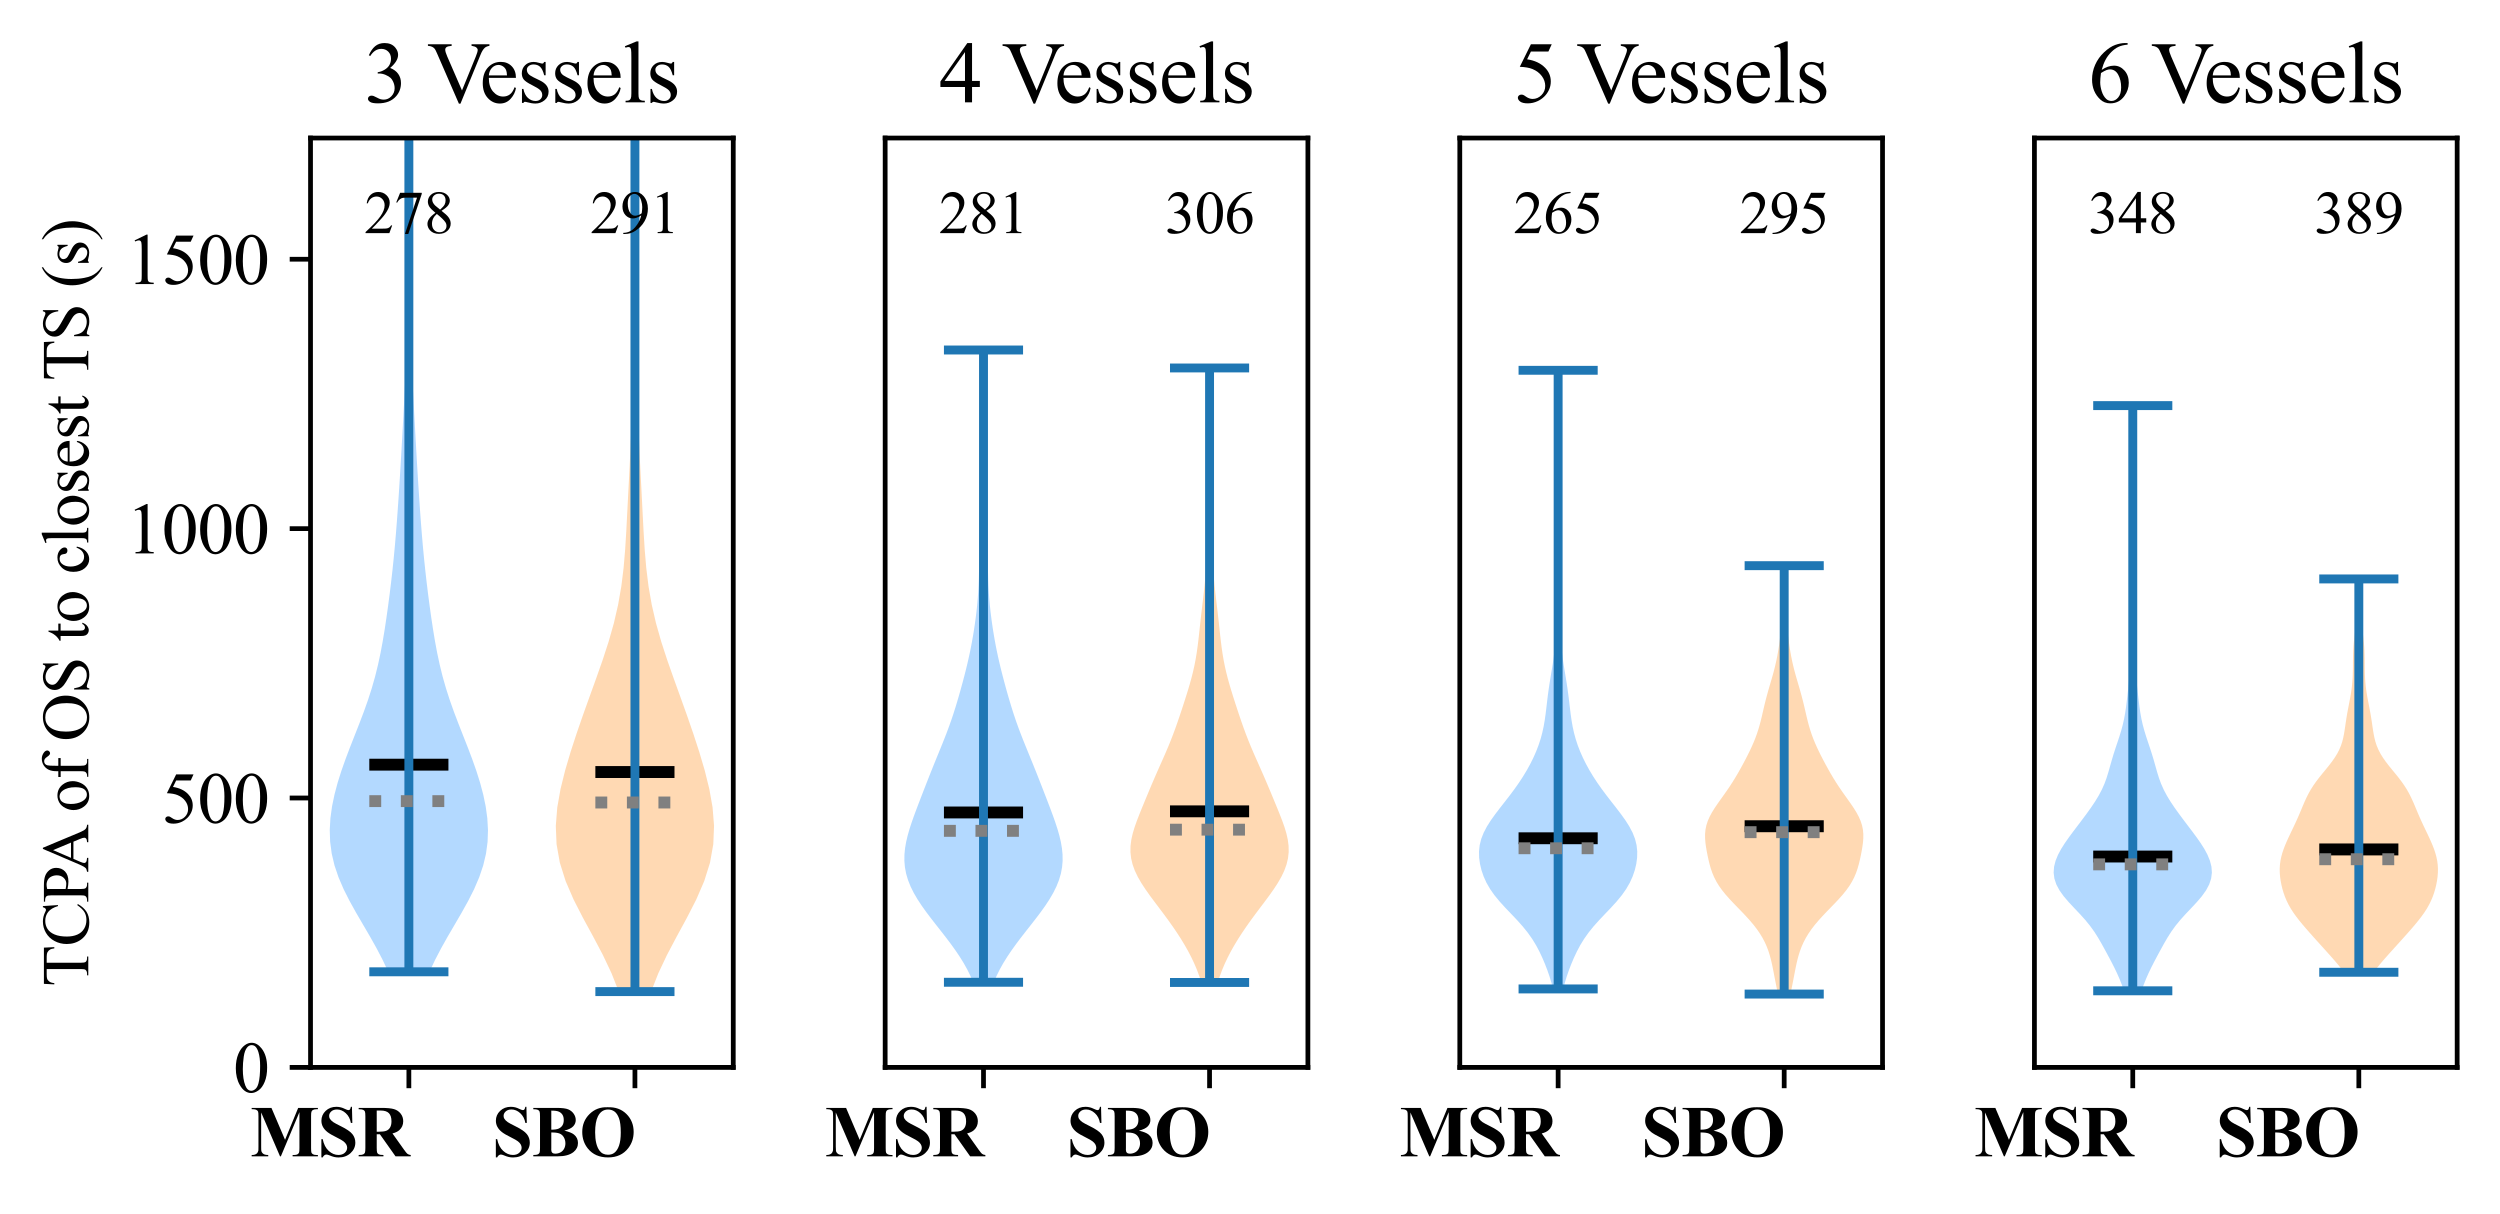 <?xml version="1.0" encoding="utf-8" standalone="no"?>
<!DOCTYPE svg PUBLIC "-//W3C//DTD SVG 1.1//EN"
  "http://www.w3.org/Graphics/SVG/1.1/DTD/svg11.dtd">
<svg xmlns:xlink="http://www.w3.org/1999/xlink" width="420.181pt" height="204.112pt" viewBox="0 0 420.181 204.112" xmlns="http://www.w3.org/2000/svg" version="1.1">
 <defs>
  <style type="text/css">*{stroke-linejoin: round; stroke-linecap: butt}</style>
 </defs>
 <g id="figure_1">
  <g id="patch_1">
   <path d="M 0 204.112 
L 420.181 204.112 
L 420.181 0 
L 0 0 
z
" style="fill: #ffffff"/>
  </g>
  <g id="axes_1">
   <g id="patch_2">
    <path d="M 52.191 179.399 
L 123.241 179.399 
L 123.241 23.199 
L 52.191 23.199 
z
" style="fill: #ffffff"/>
   </g>
   <g id="PolyCollection_1">
    <path d="M 72.188 163.328 
L 65.249 163.328 
L 64.318 161.343 
L 63.282 159.357 
L 62.167 157.372 
L 61.008 155.387 
L 59.852 153.402 
L 58.748 151.416 
L 57.747 149.431 
L 56.895 147.446 
L 56.224 145.461 
L 55.754 143.475 
L 55.489 141.49 
L 55.421 139.505 
L 55.533 137.52 
L 55.806 135.534 
L 56.217 133.549 
L 56.745 131.564 
L 57.37 129.578 
L 58.07 127.593 
L 58.823 125.608 
L 59.603 123.623 
L 60.384 121.637 
L 61.138 119.652 
L 61.844 117.667 
L 62.483 115.682 
L 63.047 113.696 
L 63.538 111.711 
L 63.962 109.726 
L 64.331 107.741 
L 64.66 105.755 
L 64.958 103.77 
L 65.236 101.785 
L 65.495 99.8 
L 65.738 97.814 
L 65.963 95.829 
L 66.17 93.844 
L 66.358 91.859 
L 66.53 89.873 
L 66.687 87.888 
L 66.832 85.903 
L 66.97 83.918 
L 67.1 81.932 
L 67.225 79.947 
L 67.344 77.962 
L 67.459 75.977 
L 67.571 73.991 
L 67.68 72.006 
L 67.789 70.021 
L 67.896 68.036 
L 68 66.05 
L 68.098 64.065 
L 68.185 62.08 
L 68.26 60.095 
L 68.318 58.109 
L 68.361 56.124 
L 68.391 54.139 
L 68.412 52.153 
L 68.426 50.168 
L 68.439 48.183 
L 68.452 46.198 
L 68.467 44.212 
L 68.484 42.227 
L 68.502 40.242 
L 68.522 38.257 
L 68.542 36.271 
L 68.563 34.286 
L 68.584 32.301 
L 68.606 30.316 
L 68.628 28.33 
L 68.648 26.345 
L 68.666 24.36 
L 68.682 22.375 
L 68.694 20.389 
L 68.703 18.404 
L 68.709 16.419 
L 68.713 14.434 
L 68.716 12.448 
L 68.717 10.463 
L 68.718 8.478 
L 68.718 6.493 
L 68.718 4.507 
L 68.718 2.522 
L 68.718 0.537 
L 68.717 -1.448 
L 68.715 -3.434 
L 68.711 -5.419 
L 68.706 -7.404 
L 68.698 -9.389 
L 68.686 -11.375 
L 68.671 -13.36 
L 68.651 -15.345 
L 68.629 -17.33 
L 68.605 -19.316 
L 68.58 -21.301 
L 68.558 -23.286 
L 68.54 -25.272 
L 68.529 -27.257 
L 68.525 -29.242 
L 68.53 -31.227 
L 68.542 -33.213 
L 68.896 -33.213 
L 68.896 -33.213 
L 68.908 -31.227 
L 68.912 -29.242 
L 68.909 -27.257 
L 68.897 -25.272 
L 68.88 -23.286 
L 68.857 -21.301 
L 68.833 -19.316 
L 68.809 -17.33 
L 68.786 -15.345 
L 68.767 -13.36 
L 68.752 -11.375 
L 68.74 -9.389 
L 68.732 -7.404 
L 68.726 -5.419 
L 68.723 -3.434 
L 68.721 -1.448 
L 68.72 0.537 
L 68.719 2.522 
L 68.719 4.507 
L 68.719 6.493 
L 68.72 8.478 
L 68.72 10.463 
L 68.722 12.448 
L 68.724 14.434 
L 68.729 16.419 
L 68.735 18.404 
L 68.744 20.389 
L 68.756 22.375 
L 68.771 24.36 
L 68.789 26.345 
L 68.81 28.33 
L 68.831 30.316 
L 68.853 32.301 
L 68.875 34.286 
L 68.896 36.271 
L 68.916 38.257 
L 68.935 40.242 
L 68.954 42.227 
L 68.971 44.212 
L 68.986 46.198 
L 68.999 48.183 
L 69.011 50.168 
L 69.026 52.153 
L 69.046 54.139 
L 69.076 56.124 
L 69.119 58.109 
L 69.178 60.095 
L 69.252 62.08 
L 69.34 64.065 
L 69.438 66.05 
L 69.542 68.036 
L 69.649 70.021 
L 69.757 72.006 
L 69.867 73.991 
L 69.979 75.977 
L 70.093 77.962 
L 70.213 79.947 
L 70.337 81.932 
L 70.468 83.918 
L 70.605 85.903 
L 70.751 87.888 
L 70.908 89.873 
L 71.079 91.859 
L 71.268 93.844 
L 71.474 95.829 
L 71.7 97.814 
L 71.943 99.8 
L 72.202 101.785 
L 72.479 103.77 
L 72.778 105.755 
L 73.106 107.741 
L 73.476 109.726 
L 73.9 111.711 
L 74.39 113.696 
L 74.955 115.682 
L 75.594 117.667 
L 76.299 119.652 
L 77.054 121.637 
L 77.834 123.623 
L 78.615 125.608 
L 79.367 127.593 
L 80.068 129.578 
L 80.692 131.564 
L 81.22 133.549 
L 81.631 135.534 
L 81.904 137.52 
L 82.017 139.505 
L 81.949 141.49 
L 81.684 143.475 
L 81.214 145.461 
L 80.543 147.446 
L 79.691 149.431 
L 78.69 151.416 
L 77.586 153.402 
L 76.43 155.387 
L 75.271 157.372 
L 74.155 159.357 
L 73.119 161.343 
L 72.188 163.328 
z
" clip-path="url(#pdcc629f766)" style="fill: #0080ff; fill-opacity: 0.3"/>
   </g>
   <g id="PolyCollection_2">
    <path d="M 109.433 166.656 
L 103.994 166.656 
L 102.773 163.56 
L 101.307 160.464 
L 99.671 157.368 
L 97.985 154.272 
L 96.4 151.176 
L 95.064 148.079 
L 94.091 144.983 
L 93.542 141.887 
L 93.415 138.791 
L 93.664 135.695 
L 94.212 132.599 
L 94.979 129.503 
L 95.892 126.407 
L 96.901 123.311 
L 97.971 120.215 
L 99.08 117.119 
L 100.199 114.022 
L 101.289 110.926 
L 102.297 107.83 
L 103.175 104.734 
L 103.888 101.638 
L 104.428 98.542 
L 104.81 95.446 
L 105.073 92.35 
L 105.263 89.254 
L 105.423 86.158 
L 105.581 83.062 
L 105.743 79.965 
L 105.898 76.869 
L 106.031 73.773 
L 106.133 70.677 
L 106.203 67.581 
L 106.249 64.485 
L 106.279 61.389 
L 106.302 58.293 
L 106.322 55.197 
L 106.344 52.101 
L 106.369 49.005 
L 106.4 45.908 
L 106.438 42.812 
L 106.482 39.716 
L 106.529 36.62 
L 106.576 33.524 
L 106.616 30.428 
L 106.646 27.332 
L 106.661 24.236 
L 106.663 21.14 
L 106.654 18.044 
L 106.639 14.948 
L 106.625 11.851 
L 106.617 8.755 
L 106.619 5.659 
L 106.63 2.563 
L 106.646 -0.533 
L 106.661 -3.629 
L 106.67 -6.725 
L 106.67 -9.821 
L 106.661 -12.917 
L 106.646 -16.013 
L 106.63 -19.11 
L 106.619 -22.206 
L 106.617 -25.302 
L 106.626 -28.398 
L 106.642 -31.494 
L 106.662 -34.59 
L 106.68 -37.686 
L 106.694 -40.782 
L 106.703 -43.878 
L 106.709 -46.974 
L 106.712 -50.07 
L 106.713 -53.167 
L 106.713 -56.263 
L 106.713 -59.359 
L 106.714 -62.455 
L 106.714 -65.551 
L 106.714 -68.647 
L 106.714 -71.743 
L 106.714 -74.839 
L 106.714 -77.935 
L 106.714 -81.031 
L 106.714 -84.127 
L 106.714 -87.224 
L 106.714 -90.32 
L 106.714 -93.416 
L 106.714 -96.512 
L 106.714 -99.608 
L 106.714 -102.704 
L 106.713 -105.8 
L 106.713 -108.896 
L 106.713 -111.992 
L 106.711 -115.088 
L 106.708 -118.184 
L 106.701 -121.281 
L 106.69 -124.377 
L 106.675 -127.473 
L 106.656 -130.569 
L 106.637 -133.665 
L 106.622 -136.761 
L 106.617 -139.857 
L 106.81 -139.857 
L 106.81 -139.857 
L 106.805 -136.761 
L 106.79 -133.665 
L 106.772 -130.569 
L 106.753 -127.473 
L 106.737 -124.377 
L 106.726 -121.281 
L 106.72 -118.184 
L 106.716 -115.088 
L 106.715 -111.992 
L 106.714 -108.896 
L 106.714 -105.8 
L 106.714 -102.704 
L 106.714 -99.608 
L 106.714 -96.512 
L 106.714 -93.416 
L 106.714 -90.32 
L 106.714 -87.224 
L 106.714 -84.127 
L 106.714 -81.031 
L 106.714 -77.935 
L 106.714 -74.839 
L 106.714 -71.743 
L 106.714 -68.647 
L 106.714 -65.551 
L 106.714 -62.455 
L 106.714 -59.359 
L 106.714 -56.263 
L 106.714 -53.167 
L 106.715 -50.07 
L 106.718 -46.974 
L 106.724 -43.878 
L 106.733 -40.782 
L 106.747 -37.686 
L 106.765 -34.59 
L 106.785 -31.494 
L 106.801 -28.398 
L 106.81 -25.302 
L 106.808 -22.206 
L 106.797 -19.11 
L 106.781 -16.013 
L 106.766 -12.917 
L 106.757 -9.821 
L 106.757 -6.725 
L 106.766 -3.629 
L 106.782 -0.533 
L 106.797 2.563 
L 106.808 5.659 
L 106.81 8.755 
L 106.802 11.851 
L 106.788 14.948 
L 106.773 18.044 
L 106.764 21.14 
L 106.766 24.236 
L 106.781 27.332 
L 106.811 30.428 
L 106.851 33.524 
L 106.898 36.62 
L 106.945 39.716 
L 106.989 42.812 
L 107.027 45.908 
L 107.058 49.005 
L 107.083 52.101 
L 107.105 55.197 
L 107.125 58.293 
L 107.148 61.389 
L 107.178 64.485 
L 107.224 67.581 
L 107.294 70.677 
L 107.396 73.773 
L 107.529 76.869 
L 107.684 79.965 
L 107.846 83.062 
L 108.004 86.158 
L 108.164 89.254 
L 108.354 92.35 
L 108.617 95.446 
L 108.999 98.542 
L 109.539 101.638 
L 110.253 104.734 
L 111.13 107.83 
L 112.139 110.926 
L 113.228 114.022 
L 114.347 117.119 
L 115.456 120.215 
L 116.526 123.311 
L 117.535 126.407 
L 118.449 129.503 
L 119.215 132.599 
L 119.763 135.695 
L 120.012 138.791 
L 119.885 141.887 
L 119.336 144.983 
L 118.364 148.079 
L 117.027 151.176 
L 115.442 154.272 
L 113.756 157.368 
L 112.12 160.464 
L 110.654 163.56 
L 109.433 166.656 
z
" clip-path="url(#pdcc629f766)" style="fill: #ff8000; fill-opacity: 0.3"/>
   </g>
   <g id="matplotlib.axis_1">
    <g id="xtick_1">
     <g id="line2d_1">
      <defs>
       <path id="me63fc338cc" d="M 0 0 
L 0 3.5 
" style="stroke: #000000; stroke-width: 0.8"/>
      </defs>
      <g>
       <use xlink:href="#me63fc338cc" x="68.719" y="179.399" style="stroke: #000000; stroke-width: 0.8"/>
      </g>
     </g>
     <g id="text_1">
      <!-- MSR -->
      <g transform="translate(42.053 194.345) scale(0.12 -0.12)">
       <defs>
        <path id="TimesNewRomanPS-BoldMT-4d" d="M 3050 1444 
L 4200 4238 
L 5925 4238 
L 5925 4122 
L 5788 4122 
Q 5600 4122 5488 4056 
Q 5409 4013 5363 3909 
Q 5328 3834 5328 3519 
L 5328 725 
Q 5328 400 5362 319 
Q 5397 238 5503 177 
Q 5609 116 5788 116 
L 5925 116 
L 5925 0 
L 3713 0 
L 3713 116 
L 3850 116 
Q 4038 116 4150 181 
Q 4228 225 4275 331 
Q 4309 406 4309 725 
L 4309 3866 
L 2684 0 
L 2609 0 
L 959 3838 
L 959 853 
Q 959 541 975 469 
Q 1016 313 1152 214 
Q 1288 116 1578 116 
L 1578 0 
L 128 0 
L 128 116 
L 172 116 
Q 313 113 434 161 
Q 556 209 618 290 
Q 681 372 716 519 
Q 722 553 722 838 
L 722 3519 
Q 722 3841 687 3920 
Q 653 4000 547 4061 
Q 441 4122 263 4122 
L 128 4122 
L 128 4238 
L 1859 4238 
L 3050 1444 
z
" transform="scale(0.016)"/>
        <path id="TimesNewRomanPS-BoldMT-53" d="M 3006 4334 
L 3041 2922 
L 2913 2922 
Q 2822 3453 2467 3776 
Q 2113 4100 1700 4100 
Q 1381 4100 1195 3929 
Q 1009 3759 1009 3538 
Q 1009 3397 1075 3288 
Q 1166 3141 1366 2997 
Q 1513 2894 2044 2631 
Q 2788 2266 3047 1941 
Q 3303 1616 3303 1197 
Q 3303 666 2889 283 
Q 2475 -100 1838 -100 
Q 1638 -100 1459 -59 
Q 1281 -19 1013 94 
Q 863 156 766 156 
Q 684 156 593 93 
Q 503 31 447 -97 
L 331 -97 
L 331 1503 
L 447 1503 
Q 584 828 976 473 
Q 1369 119 1822 119 
Q 2172 119 2380 309 
Q 2588 500 2588 753 
Q 2588 903 2508 1043 
Q 2428 1184 2265 1311 
Q 2103 1438 1691 1641 
Q 1113 1925 859 2125 
Q 606 2325 470 2572 
Q 334 2819 334 3116 
Q 334 3622 706 3978 
Q 1078 4334 1644 4334 
Q 1850 4334 2044 4284 
Q 2191 4247 2402 4145 
Q 2613 4044 2697 4044 
Q 2778 4044 2825 4094 
Q 2872 4144 2913 4334 
L 3006 4334 
z
" transform="scale(0.016)"/>
        <path id="TimesNewRomanPS-BoldMT-52" d="M 1700 1931 
L 1700 744 
Q 1700 400 1742 311 
Q 1784 222 1890 169 
Q 1997 116 2288 116 
L 2288 0 
L 119 0 
L 119 116 
Q 413 116 517 170 
Q 622 225 664 312 
Q 706 400 706 744 
L 706 3494 
Q 706 3838 664 3927 
Q 622 4016 515 4069 
Q 409 4122 119 4122 
L 119 4238 
L 2088 4238 
Q 2856 4238 3212 4131 
Q 3569 4025 3794 3739 
Q 4019 3453 4019 3069 
Q 4019 2600 3681 2294 
Q 3466 2100 3078 2003 
L 4097 569 
Q 4297 291 4381 222 
Q 4509 125 4678 116 
L 4678 0 
L 3344 0 
L 1978 1931 
L 1700 1931 
z
M 1700 4009 
L 1700 2153 
L 1878 2153 
Q 2313 2153 2528 2233 
Q 2744 2313 2867 2520 
Q 2991 2728 2991 3063 
Q 2991 3547 2764 3778 
Q 2538 4009 2034 4009 
L 1700 4009 
z
" transform="scale(0.016)"/>
       </defs>
       <use xlink:href="#TimesNewRomanPS-BoldMT-4d"/>
       <use xlink:href="#TimesNewRomanPS-BoldMT-53" x="94.385"/>
       <use xlink:href="#TimesNewRomanPS-BoldMT-52" x="150"/>
      </g>
     </g>
    </g>
    <g id="xtick_2">
     <g id="line2d_2">
      <g>
       <use xlink:href="#me63fc338cc" x="106.714" y="179.399" style="stroke: #000000; stroke-width: 0.8"/>
      </g>
     </g>
     <g id="text_2">
      <!-- SBO -->
      <g transform="translate(82.702 194.345) scale(0.12 -0.12)">
       <defs>
        <path id="TimesNewRomanPS-BoldMT-42" d="M 2847 2247 
Q 3450 2106 3694 1906 
Q 4044 1622 4044 1169 
Q 4044 691 3659 378 
Q 3188 0 2288 0 
L 134 0 
L 134 116 
Q 428 116 533 170 
Q 638 225 680 312 
Q 722 400 722 744 
L 722 3494 
Q 722 3838 680 3927 
Q 638 4016 531 4069 
Q 425 4122 134 4122 
L 134 4238 
L 2166 4238 
Q 2894 4238 3197 4108 
Q 3500 3978 3675 3720 
Q 3850 3463 3850 3172 
Q 3850 2866 3628 2627 
Q 3406 2388 2847 2247 
z
M 1709 2331 
Q 2153 2331 2364 2431 
Q 2575 2531 2687 2712 
Q 2800 2894 2800 3175 
Q 2800 3456 2689 3636 
Q 2578 3816 2372 3909 
Q 2166 4003 1709 4000 
L 1709 2331 
z
M 1709 2088 
L 1709 728 
L 1706 572 
Q 1706 403 1792 317 
Q 1878 231 2047 231 
Q 2297 231 2508 342 
Q 2719 453 2831 664 
Q 2944 875 2944 1134 
Q 2944 1431 2806 1667 
Q 2669 1903 2428 1997 
Q 2188 2091 1709 2088 
z
" transform="scale(0.016)"/>
        <path id="TimesNewRomanPS-BoldMT-4f" d="M 2472 4297 
Q 3484 4334 4117 3706 
Q 4750 3078 4750 2134 
Q 4750 1328 4278 716 
Q 3653 -97 2513 -97 
Q 1369 -97 744 678 
Q 250 1291 250 2131 
Q 250 3075 892 3704 
Q 1534 4334 2472 4297 
z
M 2509 4097 
Q 1928 4097 1625 3503 
Q 1378 3016 1378 2103 
Q 1378 1019 1759 500 
Q 2025 138 2503 138 
Q 2825 138 3041 294 
Q 3316 494 3469 933 
Q 3622 1372 3622 2078 
Q 3622 2919 3465 3336 
Q 3309 3753 3067 3925 
Q 2825 4097 2509 4097 
z
" transform="scale(0.016)"/>
       </defs>
       <use xlink:href="#TimesNewRomanPS-BoldMT-53"/>
       <use xlink:href="#TimesNewRomanPS-BoldMT-42" x="55.615"/>
       <use xlink:href="#TimesNewRomanPS-BoldMT-4f" x="122.314"/>
      </g>
     </g>
    </g>
   </g>
   <g id="matplotlib.axis_2">
    <g id="ytick_1">
     <g id="line2d_3">
      <defs>
       <path id="m54cc395b45" d="M 0 0 
L -3.5 0 
" style="stroke: #000000; stroke-width: 0.8"/>
      </defs>
      <g>
       <use xlink:href="#m54cc395b45" x="52.191" y="179.399" style="stroke: #000000; stroke-width: 0.8"/>
      </g>
     </g>
     <g id="text_3">
      <!-- 0 -->
      <g transform="translate(39.191 183.565) scale(0.12 -0.12)">
       <defs>
        <path id="TimesNewRomanPSMT-30" d="M 231 2094 
Q 231 2819 450 3342 
Q 669 3866 1031 4122 
Q 1313 4325 1613 4325 
Q 2100 4325 2488 3828 
Q 2972 3213 2972 2159 
Q 2972 1422 2759 906 
Q 2547 391 2217 158 
Q 1888 -75 1581 -75 
Q 975 -75 572 641 
Q 231 1244 231 2094 
z
M 844 2016 
Q 844 1141 1059 588 
Q 1238 122 1591 122 
Q 1759 122 1940 273 
Q 2122 425 2216 781 
Q 2359 1319 2359 2297 
Q 2359 3022 2209 3506 
Q 2097 3866 1919 4016 
Q 1791 4119 1609 4119 
Q 1397 4119 1231 3928 
Q 1006 3669 925 3112 
Q 844 2556 844 2016 
z
" transform="scale(0.016)"/>
       </defs>
       <use xlink:href="#TimesNewRomanPSMT-30"/>
      </g>
     </g>
    </g>
    <g id="ytick_2">
     <g id="line2d_4">
      <g>
       <use xlink:href="#m54cc395b45" x="52.191" y="134.124" style="stroke: #000000; stroke-width: 0.8"/>
      </g>
     </g>
     <g id="text_4">
      <!-- 500 -->
      <g transform="translate(27.191 138.29) scale(0.12 -0.12)">
       <defs>
        <path id="TimesNewRomanPSMT-35" d="M 2778 4238 
L 2534 3706 
L 1259 3706 
L 981 3138 
Q 1809 3016 2294 2522 
Q 2709 2097 2709 1522 
Q 2709 1188 2573 903 
Q 2438 619 2231 419 
Q 2025 219 1772 97 
Q 1413 -75 1034 -75 
Q 653 -75 479 54 
Q 306 184 306 341 
Q 306 428 378 495 
Q 450 563 559 563 
Q 641 563 702 538 
Q 763 513 909 409 
Q 1144 247 1384 247 
Q 1750 247 2026 523 
Q 2303 800 2303 1197 
Q 2303 1581 2056 1914 
Q 1809 2247 1375 2428 
Q 1034 2569 447 2591 
L 1259 4238 
L 2778 4238 
z
" transform="scale(0.016)"/>
       </defs>
       <use xlink:href="#TimesNewRomanPSMT-35"/>
       <use xlink:href="#TimesNewRomanPSMT-30" x="50"/>
       <use xlink:href="#TimesNewRomanPSMT-30" x="100"/>
      </g>
     </g>
    </g>
    <g id="ytick_3">
     <g id="line2d_5">
      <g>
       <use xlink:href="#m54cc395b45" x="52.191" y="88.848" style="stroke: #000000; stroke-width: 0.8"/>
      </g>
     </g>
     <g id="text_5">
      <!-- 1000 -->
      <g transform="translate(21.191 93.015) scale(0.12 -0.12)">
       <defs>
        <path id="TimesNewRomanPSMT-31" d="M 750 3822 
L 1781 4325 
L 1884 4325 
L 1884 747 
Q 1884 391 1914 303 
Q 1944 216 2037 169 
Q 2131 122 2419 116 
L 2419 0 
L 825 0 
L 825 116 
Q 1125 122 1212 167 
Q 1300 213 1334 289 
Q 1369 366 1369 747 
L 1369 3034 
Q 1369 3497 1338 3628 
Q 1316 3728 1258 3775 
Q 1200 3822 1119 3822 
Q 1003 3822 797 3725 
L 750 3822 
z
" transform="scale(0.016)"/>
       </defs>
       <use xlink:href="#TimesNewRomanPSMT-31"/>
       <use xlink:href="#TimesNewRomanPSMT-30" x="50"/>
       <use xlink:href="#TimesNewRomanPSMT-30" x="100"/>
       <use xlink:href="#TimesNewRomanPSMT-30" x="150"/>
      </g>
     </g>
    </g>
    <g id="ytick_4">
     <g id="line2d_6">
      <g>
       <use xlink:href="#m54cc395b45" x="52.191" y="43.573" style="stroke: #000000; stroke-width: 0.8"/>
      </g>
     </g>
     <g id="text_6">
      <!-- 1500 -->
      <g transform="translate(21.191 47.739) scale(0.12 -0.12)">
       <use xlink:href="#TimesNewRomanPSMT-31"/>
       <use xlink:href="#TimesNewRomanPSMT-35" x="50"/>
       <use xlink:href="#TimesNewRomanPSMT-30" x="100"/>
       <use xlink:href="#TimesNewRomanPSMT-30" x="150"/>
      </g>
     </g>
    </g>
    <g id="text_7">
     <!-- TCPA of OS to closest TS (s) -->
     <g transform="translate(14.838 165.788) rotate(-90) scale(0.11 -0.11)">
      <defs>
       <path id="TimesNewRomanPSMT-54" d="M 3703 4238 
L 3750 3244 
L 3631 3244 
Q 3597 3506 3538 3619 
Q 3441 3800 3280 3886 
Q 3119 3972 2856 3972 
L 2259 3972 
L 2259 734 
Q 2259 344 2344 247 
Q 2463 116 2709 116 
L 2856 116 
L 2856 0 
L 1059 0 
L 1059 116 
L 1209 116 
Q 1478 116 1591 278 
Q 1659 378 1659 734 
L 1659 3972 
L 1150 3972 
Q 853 3972 728 3928 
Q 566 3869 450 3700 
Q 334 3531 313 3244 
L 194 3244 
L 244 4238 
L 3703 4238 
z
" transform="scale(0.016)"/>
       <path id="TimesNewRomanPSMT-43" d="M 3853 4334 
L 3950 2894 
L 3853 2894 
Q 3659 3541 3300 3825 
Q 2941 4109 2438 4109 
Q 2016 4109 1675 3895 
Q 1334 3681 1139 3212 
Q 944 2744 944 2047 
Q 944 1472 1128 1050 
Q 1313 628 1683 403 
Q 2053 178 2528 178 
Q 2941 178 3256 354 
Q 3572 531 3950 1056 
L 4047 994 
Q 3728 428 3303 165 
Q 2878 -97 2294 -97 
Q 1241 -97 663 684 
Q 231 1266 231 2053 
Q 231 2688 515 3219 
Q 800 3750 1298 4042 
Q 1797 4334 2388 4334 
Q 2847 4334 3294 4109 
Q 3425 4041 3481 4041 
Q 3566 4041 3628 4100 
Q 3709 4184 3744 4334 
L 3853 4334 
z
" transform="scale(0.016)"/>
       <path id="TimesNewRomanPSMT-50" d="M 1313 1984 
L 1313 750 
Q 1313 350 1400 253 
Q 1519 116 1759 116 
L 1922 116 
L 1922 0 
L 106 0 
L 106 116 
L 266 116 
Q 534 116 650 291 
Q 713 388 713 750 
L 713 3488 
Q 713 3888 628 3984 
Q 506 4122 266 4122 
L 106 4122 
L 106 4238 
L 1659 4238 
Q 2228 4238 2556 4120 
Q 2884 4003 3109 3725 
Q 3334 3447 3334 3066 
Q 3334 2547 2992 2222 
Q 2650 1897 2025 1897 
Q 1872 1897 1694 1919 
Q 1516 1941 1313 1984 
z
M 1313 2163 
Q 1478 2131 1606 2115 
Q 1734 2100 1825 2100 
Q 2150 2100 2386 2351 
Q 2622 2603 2622 3003 
Q 2622 3278 2509 3514 
Q 2397 3750 2190 3867 
Q 1984 3984 1722 3984 
Q 1563 3984 1313 3925 
L 1313 2163 
z
" transform="scale(0.016)"/>
       <path id="TimesNewRomanPSMT-41" d="M 2928 1419 
L 1288 1419 
L 1000 750 
Q 894 503 894 381 
Q 894 284 986 211 
Q 1078 138 1384 116 
L 1384 0 
L 50 0 
L 50 116 
Q 316 163 394 238 
Q 553 388 747 847 
L 2238 4334 
L 2347 4334 
L 3822 809 
Q 4000 384 4145 257 
Q 4291 131 4550 116 
L 4550 0 
L 2878 0 
L 2878 116 
Q 3131 128 3220 200 
Q 3309 272 3309 375 
Q 3309 513 3184 809 
L 2928 1419 
z
M 2841 1650 
L 2122 3363 
L 1384 1650 
L 2841 1650 
z
" transform="scale(0.016)"/>
       <path id="TimesNewRomanPSMT-20" transform="scale(0.016)"/>
       <path id="TimesNewRomanPSMT-6f" d="M 1600 2947 
Q 2250 2947 2644 2453 
Q 2978 2031 2978 1484 
Q 2978 1100 2793 706 
Q 2609 313 2286 112 
Q 1963 -88 1566 -88 
Q 919 -88 538 428 
Q 216 863 216 1403 
Q 216 1797 411 2186 
Q 606 2575 925 2761 
Q 1244 2947 1600 2947 
z
M 1503 2744 
Q 1338 2744 1170 2645 
Q 1003 2547 900 2300 
Q 797 2053 797 1666 
Q 797 1041 1045 587 
Q 1294 134 1700 134 
Q 2003 134 2200 384 
Q 2397 634 2397 1244 
Q 2397 2006 2069 2444 
Q 1847 2744 1503 2744 
z
" transform="scale(0.016)"/>
       <path id="TimesNewRomanPSMT-66" d="M 1319 2638 
L 1319 756 
Q 1319 356 1406 250 
Q 1522 113 1716 113 
L 1975 113 
L 1975 0 
L 266 0 
L 266 113 
L 394 113 
Q 519 113 622 175 
Q 725 238 764 344 
Q 803 450 803 756 
L 803 2638 
L 247 2638 
L 247 2863 
L 803 2863 
L 803 3050 
Q 803 3478 940 3775 
Q 1078 4072 1361 4255 
Q 1644 4438 1997 4438 
Q 2325 4438 2600 4225 
Q 2781 4084 2781 3909 
Q 2781 3816 2700 3733 
Q 2619 3650 2525 3650 
Q 2453 3650 2373 3701 
Q 2294 3753 2178 3923 
Q 2063 4094 1966 4153 
Q 1869 4213 1750 4213 
Q 1606 4213 1506 4136 
Q 1406 4059 1362 3898 
Q 1319 3738 1319 3069 
L 1319 2863 
L 2056 2863 
L 2056 2638 
L 1319 2638 
z
" transform="scale(0.016)"/>
       <path id="TimesNewRomanPSMT-4f" d="M 2341 4334 
Q 3166 4334 3770 3707 
Q 4375 3081 4375 2144 
Q 4375 1178 3765 540 
Q 3156 -97 2291 -97 
Q 1416 -97 820 525 
Q 225 1147 225 2134 
Q 225 3144 913 3781 
Q 1509 4334 2341 4334 
z
M 2281 4106 
Q 1713 4106 1369 3684 
Q 941 3159 941 2147 
Q 941 1109 1384 550 
Q 1725 125 2284 125 
Q 2881 125 3270 590 
Q 3659 1056 3659 2059 
Q 3659 3147 3231 3681 
Q 2888 4106 2281 4106 
z
" transform="scale(0.016)"/>
       <path id="TimesNewRomanPSMT-53" d="M 2934 4334 
L 2934 2869 
L 2819 2869 
Q 2763 3291 2617 3541 
Q 2472 3791 2203 3937 
Q 1934 4084 1647 4084 
Q 1322 4084 1109 3886 
Q 897 3688 897 3434 
Q 897 3241 1031 3081 
Q 1225 2847 1953 2456 
Q 2547 2138 2764 1967 
Q 2981 1797 3098 1565 
Q 3216 1334 3216 1081 
Q 3216 600 2842 251 
Q 2469 -97 1881 -97 
Q 1697 -97 1534 -69 
Q 1438 -53 1133 45 
Q 828 144 747 144 
Q 669 144 623 97 
Q 578 50 556 -97 
L 441 -97 
L 441 1356 
L 556 1356 
Q 638 900 775 673 
Q 913 447 1195 297 
Q 1478 147 1816 147 
Q 2206 147 2432 353 
Q 2659 559 2659 841 
Q 2659 997 2573 1156 
Q 2488 1316 2306 1453 
Q 2184 1547 1640 1851 
Q 1097 2156 867 2337 
Q 638 2519 519 2737 
Q 400 2956 400 3219 
Q 400 3675 750 4004 
Q 1100 4334 1641 4334 
Q 1978 4334 2356 4169 
Q 2531 4091 2603 4091 
Q 2684 4091 2736 4139 
Q 2788 4188 2819 4334 
L 2934 4334 
z
" transform="scale(0.016)"/>
       <path id="TimesNewRomanPSMT-74" d="M 1031 3803 
L 1031 2863 
L 1700 2863 
L 1700 2644 
L 1031 2644 
L 1031 788 
Q 1031 509 1111 412 
Q 1191 316 1316 316 
Q 1419 316 1516 380 
Q 1613 444 1666 569 
L 1788 569 
Q 1678 263 1478 108 
Q 1278 -47 1066 -47 
Q 922 -47 784 33 
Q 647 113 581 261 
Q 516 409 516 719 
L 516 2644 
L 63 2644 
L 63 2747 
Q 234 2816 414 2980 
Q 594 3144 734 3369 
Q 806 3488 934 3803 
L 1031 3803 
z
" transform="scale(0.016)"/>
       <path id="TimesNewRomanPSMT-63" d="M 2631 1088 
Q 2516 522 2178 217 
Q 1841 -88 1431 -88 
Q 944 -88 581 321 
Q 219 731 219 1428 
Q 219 2103 620 2525 
Q 1022 2947 1584 2947 
Q 2006 2947 2278 2723 
Q 2550 2500 2550 2259 
Q 2550 2141 2473 2067 
Q 2397 1994 2259 1994 
Q 2075 1994 1981 2113 
Q 1928 2178 1911 2362 
Q 1894 2547 1784 2644 
Q 1675 2738 1481 2738 
Q 1169 2738 978 2506 
Q 725 2200 725 1697 
Q 725 1184 976 792 
Q 1228 400 1656 400 
Q 1963 400 2206 609 
Q 2378 753 2541 1131 
L 2631 1088 
z
" transform="scale(0.016)"/>
       <path id="TimesNewRomanPSMT-6c" d="M 1184 4444 
L 1184 647 
Q 1184 378 1223 290 
Q 1263 203 1344 158 
Q 1425 113 1647 113 
L 1647 0 
L 244 0 
L 244 113 
Q 441 113 512 153 
Q 584 194 625 287 
Q 666 381 666 647 
L 666 3247 
Q 666 3731 644 3842 
Q 622 3953 573 3993 
Q 525 4034 450 4034 
Q 369 4034 244 3984 
L 191 4094 
L 1044 4444 
L 1184 4444 
z
" transform="scale(0.016)"/>
       <path id="TimesNewRomanPSMT-73" d="M 2050 2947 
L 2050 1972 
L 1947 1972 
Q 1828 2431 1642 2597 
Q 1456 2763 1169 2763 
Q 950 2763 815 2647 
Q 681 2531 681 2391 
Q 681 2216 781 2091 
Q 878 1963 1175 1819 
L 1631 1597 
Q 2266 1288 2266 781 
Q 2266 391 1970 151 
Q 1675 -88 1309 -88 
Q 1047 -88 709 6 
Q 606 38 541 38 
Q 469 38 428 -44 
L 325 -44 
L 325 978 
L 428 978 
Q 516 541 762 319 
Q 1009 97 1316 97 
Q 1531 97 1667 223 
Q 1803 350 1803 528 
Q 1803 744 1651 891 
Q 1500 1038 1047 1263 
Q 594 1488 453 1669 
Q 313 1847 313 2119 
Q 313 2472 555 2709 
Q 797 2947 1181 2947 
Q 1350 2947 1591 2875 
Q 1750 2828 1803 2828 
Q 1853 2828 1881 2850 
Q 1909 2872 1947 2947 
L 2050 2947 
z
" transform="scale(0.016)"/>
       <path id="TimesNewRomanPSMT-65" d="M 681 1784 
Q 678 1147 991 784 
Q 1303 422 1725 422 
Q 2006 422 2214 576 
Q 2422 731 2563 1106 
L 2659 1044 
Q 2594 616 2278 264 
Q 1963 -88 1488 -88 
Q 972 -88 605 314 
Q 238 716 238 1394 
Q 238 2128 614 2539 
Q 991 2950 1559 2950 
Q 2041 2950 2350 2633 
Q 2659 2316 2659 1784 
L 681 1784 
z
M 681 1966 
L 2006 1966 
Q 1991 2241 1941 2353 
Q 1863 2528 1708 2628 
Q 1553 2728 1384 2728 
Q 1125 2728 920 2526 
Q 716 2325 681 1966 
z
" transform="scale(0.016)"/>
       <path id="TimesNewRomanPSMT-28" d="M 1988 -1253 
L 1988 -1369 
Q 1516 -1131 1200 -813 
Q 750 -359 506 256 
Q 263 872 263 1534 
Q 263 2503 741 3301 
Q 1219 4100 1988 4444 
L 1988 4313 
Q 1603 4100 1356 3731 
Q 1109 3363 987 2797 
Q 866 2231 866 1616 
Q 866 947 969 400 
Q 1050 -31 1165 -292 
Q 1281 -553 1476 -793 
Q 1672 -1034 1988 -1253 
z
" transform="scale(0.016)"/>
       <path id="TimesNewRomanPSMT-29" d="M 144 4313 
L 144 4444 
Q 619 4209 934 3891 
Q 1381 3434 1625 2820 
Q 1869 2206 1869 1541 
Q 1869 572 1392 -226 
Q 916 -1025 144 -1369 
L 144 -1253 
Q 528 -1038 776 -670 
Q 1025 -303 1145 264 
Q 1266 831 1266 1447 
Q 1266 2113 1163 2663 
Q 1084 3094 967 3353 
Q 850 3613 656 3853 
Q 463 4094 144 4313 
z
" transform="scale(0.016)"/>
      </defs>
      <use xlink:href="#TimesNewRomanPSMT-54"/>
      <use xlink:href="#TimesNewRomanPSMT-43" x="61.084"/>
      <use xlink:href="#TimesNewRomanPSMT-50" x="127.783"/>
      <use xlink:href="#TimesNewRomanPSMT-41" x="174.273"/>
      <use xlink:href="#TimesNewRomanPSMT-20" x="240.99"/>
      <use xlink:href="#TimesNewRomanPSMT-6f" x="265.99"/>
      <use xlink:href="#TimesNewRomanPSMT-66" x="315.99"/>
      <use xlink:href="#TimesNewRomanPSMT-20" x="349.291"/>
      <use xlink:href="#TimesNewRomanPSMT-4f" x="374.291"/>
      <use xlink:href="#TimesNewRomanPSMT-53" x="446.508"/>
      <use xlink:href="#TimesNewRomanPSMT-20" x="502.123"/>
      <use xlink:href="#TimesNewRomanPSMT-74" x="527.123"/>
      <use xlink:href="#TimesNewRomanPSMT-6f" x="554.906"/>
      <use xlink:href="#TimesNewRomanPSMT-20" x="604.906"/>
      <use xlink:href="#TimesNewRomanPSMT-63" x="629.906"/>
      <use xlink:href="#TimesNewRomanPSMT-6c" x="674.291"/>
      <use xlink:href="#TimesNewRomanPSMT-6f" x="702.074"/>
      <use xlink:href="#TimesNewRomanPSMT-73" x="752.074"/>
      <use xlink:href="#TimesNewRomanPSMT-65" x="790.99"/>
      <use xlink:href="#TimesNewRomanPSMT-73" x="835.375"/>
      <use xlink:href="#TimesNewRomanPSMT-74" x="874.291"/>
      <use xlink:href="#TimesNewRomanPSMT-20" x="902.074"/>
      <use xlink:href="#TimesNewRomanPSMT-54" x="925.324"/>
      <use xlink:href="#TimesNewRomanPSMT-53" x="986.408"/>
      <use xlink:href="#TimesNewRomanPSMT-20" x="1042.023"/>
      <use xlink:href="#TimesNewRomanPSMT-28" x="1067.023"/>
      <use xlink:href="#TimesNewRomanPSMT-73" x="1100.324"/>
      <use xlink:href="#TimesNewRomanPSMT-29" x="1139.24"/>
     </g>
    </g>
   </g>
   <g id="LineCollection_1">
    <path d="M 62.07 128.522 
L 75.368 128.522 
" clip-path="url(#pdcc629f766)" style="fill: none; stroke: #000000; stroke-width: 2"/>
    <path d="M 100.064 129.758 
L 113.363 129.758 
" clip-path="url(#pdcc629f766)" style="fill: none; stroke: #000000; stroke-width: 2"/>
   </g>
   <g id="LineCollection_2">
    <path clip-path="url(#pdcc629f766)" style="fill: none; stroke: #1f77b4; stroke-width: 1.5"/>
    <path clip-path="url(#pdcc629f766)" style="fill: none; stroke: #1f77b4; stroke-width: 1.5"/>
   </g>
   <g id="LineCollection_3">
    <path d="M 62.07 163.328 
L 75.368 163.328 
" clip-path="url(#pdcc629f766)" style="fill: none; stroke: #1f77b4; stroke-width: 1.5"/>
    <path d="M 100.064 166.656 
L 113.363 166.656 
" clip-path="url(#pdcc629f766)" style="fill: none; stroke: #1f77b4; stroke-width: 1.5"/>
   </g>
   <g id="LineCollection_4">
    <path d="M 68.719 163.328 
L 68.719 -1 
" clip-path="url(#pdcc629f766)" style="fill: none; stroke: #1f77b4; stroke-width: 1.5"/>
    <path d="M 106.714 166.656 
L 106.714 -1 
" clip-path="url(#pdcc629f766)" style="fill: none; stroke: #1f77b4; stroke-width: 1.5"/>
   </g>
   <g id="LineCollection_5">
    <path d="M 62.07 134.648 
L 75.368 134.648 
" clip-path="url(#pdcc629f766)" style="fill: none; stroke-dasharray: 2,3.3; stroke-dashoffset: 0; stroke: #808080; stroke-width: 2"/>
    <path d="M 100.064 134.879 
L 113.363 134.879 
" clip-path="url(#pdcc629f766)" style="fill: none; stroke-dasharray: 2,3.3; stroke-dashoffset: 0; stroke: #808080; stroke-width: 2"/>
   </g>
   <g id="patch_3">
    <path d="M 52.191 179.399 
L 52.191 23.199 
" style="fill: none; stroke: #000000; stroke-width: 0.8; stroke-linejoin: miter; stroke-linecap: square"/>
   </g>
   <g id="patch_4">
    <path d="M 123.241 179.399 
L 123.241 23.199 
" style="fill: none; stroke: #000000; stroke-width: 0.8; stroke-linejoin: miter; stroke-linecap: square"/>
   </g>
   <g id="patch_5">
    <path d="M 52.191 179.399 
L 123.241 179.399 
" style="fill: none; stroke: #000000; stroke-width: 0.8; stroke-linejoin: miter; stroke-linecap: square"/>
   </g>
   <g id="patch_6">
    <path d="M 52.191 23.199 
L 123.241 23.199 
" style="fill: none; stroke: #000000; stroke-width: 0.8; stroke-linejoin: miter; stroke-linecap: square"/>
   </g>
   <g id="text_8">
    <!-- 278 -->
    <g transform="translate(61.219 39.184) scale(0.1 -0.1)">
     <defs>
      <path id="TimesNewRomanPSMT-32" d="M 2934 816 
L 2638 0 
L 138 0 
L 138 116 
Q 1241 1122 1691 1759 
Q 2141 2397 2141 2925 
Q 2141 3328 1894 3587 
Q 1647 3847 1303 3847 
Q 991 3847 742 3664 
Q 494 3481 375 3128 
L 259 3128 
Q 338 3706 661 4015 
Q 984 4325 1469 4325 
Q 1984 4325 2329 3994 
Q 2675 3663 2675 3213 
Q 2675 2891 2525 2569 
Q 2294 2063 1775 1497 
Q 997 647 803 472 
L 1909 472 
Q 2247 472 2383 497 
Q 2519 522 2628 598 
Q 2738 675 2819 816 
L 2934 816 
z
" transform="scale(0.016)"/>
      <path id="TimesNewRomanPSMT-37" d="M 644 4238 
L 2916 4238 
L 2916 4119 
L 1503 -88 
L 1153 -88 
L 2419 3728 
L 1253 3728 
Q 900 3728 750 3644 
Q 488 3500 328 3200 
L 238 3234 
L 644 4238 
z
" transform="scale(0.016)"/>
      <path id="TimesNewRomanPSMT-38" d="M 1228 2134 
Q 725 2547 579 2797 
Q 434 3047 434 3316 
Q 434 3728 753 4026 
Q 1072 4325 1600 4325 
Q 2113 4325 2425 4047 
Q 2738 3769 2738 3413 
Q 2738 3175 2569 2928 
Q 2400 2681 1866 2347 
Q 2416 1922 2594 1678 
Q 2831 1359 2831 1006 
Q 2831 559 2490 242 
Q 2150 -75 1597 -75 
Q 994 -75 656 303 
Q 388 606 388 966 
Q 388 1247 577 1523 
Q 766 1800 1228 2134 
z
M 1719 2469 
Q 2094 2806 2194 3001 
Q 2294 3197 2294 3444 
Q 2294 3772 2109 3958 
Q 1925 4144 1606 4144 
Q 1288 4144 1088 3959 
Q 888 3775 888 3528 
Q 888 3366 970 3203 
Q 1053 3041 1206 2894 
L 1719 2469 
z
M 1375 2016 
Q 1116 1797 991 1539 
Q 866 1281 866 981 
Q 866 578 1086 336 
Q 1306 94 1647 94 
Q 1984 94 2187 284 
Q 2391 475 2391 747 
Q 2391 972 2272 1150 
Q 2050 1481 1375 2016 
z
" transform="scale(0.016)"/>
     </defs>
     <use xlink:href="#TimesNewRomanPSMT-32"/>
     <use xlink:href="#TimesNewRomanPSMT-37" x="50"/>
     <use xlink:href="#TimesNewRomanPSMT-38" x="100"/>
    </g>
   </g>
   <g id="text_9">
    <!-- 291 -->
    <g transform="translate(99.214 39.184) scale(0.1 -0.1)">
     <defs>
      <path id="TimesNewRomanPSMT-39" d="M 338 -88 
L 338 28 
Q 744 34 1094 217 
Q 1444 400 1770 856 
Q 2097 1313 2225 1859 
Q 1734 1544 1338 1544 
Q 891 1544 572 1889 
Q 253 2234 253 2806 
Q 253 3363 572 3797 
Q 956 4325 1575 4325 
Q 2097 4325 2469 3894 
Q 2925 3359 2925 2575 
Q 2925 1869 2578 1258 
Q 2231 647 1613 244 
Q 1109 -88 516 -88 
L 338 -88 
z
M 2275 2091 
Q 2331 2497 2331 2741 
Q 2331 3044 2228 3395 
Q 2125 3747 1936 3934 
Q 1747 4122 1506 4122 
Q 1228 4122 1018 3872 
Q 809 3622 809 3128 
Q 809 2469 1088 2097 
Q 1291 1828 1588 1828 
Q 1731 1828 1928 1897 
Q 2125 1966 2275 2091 
z
" transform="scale(0.016)"/>
     </defs>
     <use xlink:href="#TimesNewRomanPSMT-32"/>
     <use xlink:href="#TimesNewRomanPSMT-39" x="50"/>
     <use xlink:href="#TimesNewRomanPSMT-31" x="100"/>
    </g>
   </g>
   <g id="text_10">
    <!-- 3 Vessels -->
    <g transform="translate(61.244 17.199) scale(0.144 -0.144)">
     <defs>
      <path id="TimesNewRomanPSMT-33" d="M 325 3431 
Q 506 3859 782 4092 
Q 1059 4325 1472 4325 
Q 1981 4325 2253 3994 
Q 2459 3747 2459 3466 
Q 2459 3003 1878 2509 
Q 2269 2356 2469 2072 
Q 2669 1788 2669 1403 
Q 2669 853 2319 450 
Q 1863 -75 997 -75 
Q 569 -75 414 31 
Q 259 138 259 259 
Q 259 350 332 419 
Q 406 488 509 488 
Q 588 488 669 463 
Q 722 447 909 348 
Q 1097 250 1169 231 
Q 1284 197 1416 197 
Q 1734 197 1970 444 
Q 2206 691 2206 1028 
Q 2206 1275 2097 1509 
Q 2016 1684 1919 1775 
Q 1784 1900 1550 2001 
Q 1316 2103 1072 2103 
L 972 2103 
L 972 2197 
Q 1219 2228 1467 2375 
Q 1716 2522 1828 2728 
Q 1941 2934 1941 3181 
Q 1941 3503 1739 3701 
Q 1538 3900 1238 3900 
Q 753 3900 428 3381 
L 325 3431 
z
" transform="scale(0.016)"/>
      <path id="TimesNewRomanPSMT-56" d="M 4544 4238 
L 4544 4122 
Q 4319 4081 4203 3978 
Q 4038 3825 3909 3509 
L 2431 -97 
L 2316 -97 
L 728 3556 
Q 606 3838 556 3900 
Q 478 3997 364 4051 
Q 250 4106 56 4122 
L 56 4238 
L 1788 4238 
L 1788 4122 
Q 1494 4094 1406 4022 
Q 1319 3950 1319 3838 
Q 1319 3681 1463 3350 
L 2541 866 
L 3541 3319 
Q 3688 3681 3688 3822 
Q 3688 3913 3597 3995 
Q 3506 4078 3291 4113 
Q 3275 4116 3238 4122 
L 3238 4238 
L 4544 4238 
z
" transform="scale(0.016)"/>
     </defs>
     <use xlink:href="#TimesNewRomanPSMT-33"/>
     <use xlink:href="#TimesNewRomanPSMT-20" x="50"/>
     <use xlink:href="#TimesNewRomanPSMT-56" x="73.25"/>
     <use xlink:href="#TimesNewRomanPSMT-65" x="134.342"/>
     <use xlink:href="#TimesNewRomanPSMT-73" x="178.727"/>
     <use xlink:href="#TimesNewRomanPSMT-73" x="217.643"/>
     <use xlink:href="#TimesNewRomanPSMT-65" x="256.559"/>
     <use xlink:href="#TimesNewRomanPSMT-6c" x="300.943"/>
     <use xlink:href="#TimesNewRomanPSMT-73" x="328.727"/>
    </g>
   </g>
  </g>
  <g id="axes_2">
   <g id="patch_7">
    <path d="M 148.771 179.399 
L 219.821 179.399 
L 219.821 23.199 
L 148.771 23.199 
z
" style="fill: #ffffff"/>
   </g>
   <g id="PolyCollection_3">
    <path d="M 167.034 165.092 
L 163.564 165.092 
L 163.103 164.019 
L 162.571 162.945 
L 161.97 161.872 
L 161.305 160.799 
L 160.582 159.725 
L 159.809 158.652 
L 158.999 157.578 
L 158.164 156.505 
L 157.319 155.431 
L 156.483 154.358 
L 155.672 153.284 
L 154.905 152.211 
L 154.2 151.138 
L 153.575 150.064 
L 153.042 148.991 
L 152.614 147.917 
L 152.297 146.844 
L 152.093 145.77 
L 152.001 144.697 
L 152.012 143.623 
L 152.117 142.55 
L 152.304 141.477 
L 152.559 140.403 
L 152.867 139.33 
L 153.216 138.256 
L 153.594 137.183 
L 153.991 136.109 
L 154.398 135.036 
L 154.812 133.962 
L 155.227 132.889 
L 155.645 131.815 
L 156.066 130.742 
L 156.491 129.669 
L 156.921 128.595 
L 157.358 127.522 
L 157.797 126.448 
L 158.235 125.375 
L 158.666 124.301 
L 159.085 123.228 
L 159.487 122.154 
L 159.868 121.081 
L 160.229 120.008 
L 160.571 118.934 
L 160.896 117.861 
L 161.209 116.787 
L 161.511 115.714 
L 161.804 114.64 
L 162.088 113.567 
L 162.36 112.493 
L 162.619 111.42 
L 162.862 110.346 
L 163.089 109.273 
L 163.299 108.2 
L 163.493 107.126 
L 163.671 106.053 
L 163.833 104.979 
L 163.981 103.906 
L 164.113 102.832 
L 164.228 101.759 
L 164.325 100.685 
L 164.404 99.612 
L 164.464 98.539 
L 164.507 97.465 
L 164.536 96.392 
L 164.555 95.318 
L 164.569 94.245 
L 164.581 93.171 
L 164.595 92.098 
L 164.612 91.024 
L 164.634 89.951 
L 164.659 88.877 
L 164.686 87.804 
L 164.713 86.731 
L 164.737 85.657 
L 164.759 84.584 
L 164.778 83.51 
L 164.794 82.437 
L 164.808 81.363 
L 164.823 80.29 
L 164.839 79.216 
L 164.857 78.143 
L 164.879 77.07 
L 164.906 75.996 
L 164.936 74.923 
L 164.969 73.849 
L 165.004 72.776 
L 165.041 71.702 
L 165.076 70.629 
L 165.107 69.555 
L 165.134 68.482 
L 165.156 67.409 
L 165.17 66.335 
L 165.178 65.262 
L 165.181 64.188 
L 165.179 63.115 
L 165.175 62.041 
L 165.17 60.968 
L 165.168 59.894 
L 165.168 58.821 
L 165.429 58.821 
L 165.429 58.821 
L 165.43 59.894 
L 165.427 60.968 
L 165.423 62.041 
L 165.419 63.115 
L 165.417 64.188 
L 165.419 65.262 
L 165.427 66.335 
L 165.442 67.409 
L 165.463 68.482 
L 165.49 69.555 
L 165.522 70.629 
L 165.557 71.702 
L 165.593 72.776 
L 165.629 73.849 
L 165.662 74.923 
L 165.692 75.996 
L 165.718 77.07 
L 165.74 78.143 
L 165.759 79.216 
L 165.775 80.29 
L 165.789 81.363 
L 165.804 82.437 
L 165.82 83.51 
L 165.838 84.584 
L 165.86 85.657 
L 165.885 86.731 
L 165.911 87.804 
L 165.938 88.877 
L 165.963 89.951 
L 165.985 91.024 
L 166.003 92.098 
L 166.017 93.171 
L 166.029 94.245 
L 166.042 95.318 
L 166.062 96.392 
L 166.091 97.465 
L 166.134 98.539 
L 166.194 99.612 
L 166.272 100.685 
L 166.369 101.759 
L 166.485 102.832 
L 166.617 103.906 
L 166.764 104.979 
L 166.927 106.053 
L 167.105 107.126 
L 167.298 108.2 
L 167.508 109.273 
L 167.735 110.346 
L 167.979 111.42 
L 168.238 112.493 
L 168.51 113.567 
L 168.793 114.64 
L 169.086 115.714 
L 169.388 116.787 
L 169.701 117.861 
L 170.027 118.934 
L 170.368 120.008 
L 170.729 121.081 
L 171.111 122.154 
L 171.512 123.228 
L 171.931 124.301 
L 172.363 125.375 
L 172.801 126.448 
L 173.24 127.522 
L 173.676 128.595 
L 174.107 129.669 
L 174.532 130.742 
L 174.952 131.815 
L 175.37 132.889 
L 175.786 133.962 
L 176.199 135.036 
L 176.607 136.109 
L 177.004 137.183 
L 177.381 138.256 
L 177.73 139.33 
L 178.039 140.403 
L 178.293 141.477 
L 178.48 142.55 
L 178.585 143.623 
L 178.597 144.697 
L 178.504 145.77 
L 178.301 146.844 
L 177.984 147.917 
L 177.555 148.991 
L 177.023 150.064 
L 176.397 151.138 
L 175.693 152.211 
L 174.926 153.284 
L 174.115 154.358 
L 173.278 155.431 
L 172.434 156.505 
L 171.599 157.578 
L 170.788 158.652 
L 170.016 159.725 
L 169.292 160.799 
L 168.627 161.872 
L 168.027 162.945 
L 167.495 164.019 
L 167.034 165.092 
z
" clip-path="url(#pdbef636be9)" style="fill: #0080ff; fill-opacity: 0.3"/>
   </g>
   <g id="PolyCollection_4">
    <path d="M 204.675 165.121 
L 201.912 165.121 
L 201.574 164.077 
L 201.186 163.034 
L 200.746 161.991 
L 200.255 160.948 
L 199.715 159.905 
L 199.126 158.861 
L 198.494 157.818 
L 197.821 156.775 
L 197.112 155.732 
L 196.371 154.689 
L 195.605 153.646 
L 194.821 152.602 
L 194.034 151.559 
L 193.26 150.516 
L 192.521 149.473 
L 191.838 148.43 
L 191.237 147.386 
L 190.738 146.343 
L 190.359 145.3 
L 190.11 144.257 
L 189.995 143.214 
L 190.011 142.171 
L 190.144 141.127 
L 190.378 140.084 
L 190.691 139.041 
L 191.059 137.998 
L 191.462 136.955 
L 191.883 135.911 
L 192.312 134.868 
L 192.744 133.825 
L 193.179 132.782 
L 193.618 131.739 
L 194.066 130.696 
L 194.523 129.652 
L 194.985 128.609 
L 195.449 127.566 
L 195.907 126.523 
L 196.351 125.48 
L 196.777 124.436 
L 197.182 123.393 
L 197.567 122.35 
L 197.934 121.307 
L 198.29 120.264 
L 198.636 119.221 
L 198.977 118.177 
L 199.311 117.134 
L 199.636 116.091 
L 199.946 115.048 
L 200.236 114.005 
L 200.501 112.961 
L 200.737 111.918 
L 200.941 110.875 
L 201.117 109.832 
L 201.267 108.789 
L 201.398 107.746 
L 201.517 106.702 
L 201.629 105.659 
L 201.742 104.616 
L 201.858 103.573 
L 201.979 102.53 
L 202.103 101.486 
L 202.226 100.443 
L 202.344 99.4 
L 202.454 98.357 
L 202.552 97.314 
L 202.638 96.271 
L 202.712 95.227 
L 202.777 94.184 
L 202.837 93.141 
L 202.892 92.098 
L 202.944 91.055 
L 202.995 90.011 
L 203.042 88.968 
L 203.085 87.925 
L 203.12 86.882 
L 203.147 85.839 
L 203.163 84.796 
L 203.169 83.752 
L 203.164 82.709 
L 203.149 81.666 
L 203.127 80.623 
L 203.1 79.58 
L 203.072 78.536 
L 203.045 77.493 
L 203.022 76.45 
L 203.005 75.407 
L 202.995 74.364 
L 202.992 73.32 
L 202.996 72.277 
L 203.005 71.234 
L 203.017 70.191 
L 203.031 69.148 
L 203.046 68.105 
L 203.06 67.061 
L 203.074 66.018 
L 203.087 64.975 
L 203.1 63.932 
L 203.114 62.889 
L 203.129 61.845 
L 203.458 61.845 
L 203.458 61.845 
L 203.473 62.889 
L 203.487 63.932 
L 203.5 64.975 
L 203.513 66.018 
L 203.527 67.061 
L 203.541 68.105 
L 203.556 69.148 
L 203.57 70.191 
L 203.582 71.234 
L 203.591 72.277 
L 203.595 73.32 
L 203.592 74.364 
L 203.582 75.407 
L 203.565 76.45 
L 203.542 77.493 
L 203.515 78.536 
L 203.487 79.58 
L 203.46 80.623 
L 203.438 81.666 
L 203.423 82.709 
L 203.418 83.752 
L 203.424 84.796 
L 203.44 85.839 
L 203.467 86.882 
L 203.502 87.925 
L 203.545 88.968 
L 203.592 90.011 
L 203.643 91.055 
L 203.695 92.098 
L 203.75 93.141 
L 203.81 94.184 
L 203.875 95.227 
L 203.949 96.271 
L 204.035 97.314 
L 204.133 98.357 
L 204.243 99.4 
L 204.361 100.443 
L 204.484 101.486 
L 204.608 102.53 
L 204.729 103.573 
L 204.845 104.616 
L 204.958 105.659 
L 205.07 106.702 
L 205.189 107.746 
L 205.32 108.789 
L 205.47 109.832 
L 205.646 110.875 
L 205.85 111.918 
L 206.086 112.961 
L 206.351 114.005 
L 206.641 115.048 
L 206.951 116.091 
L 207.276 117.134 
L 207.61 118.177 
L 207.951 119.221 
L 208.297 120.264 
L 208.653 121.307 
L 209.02 122.35 
L 209.405 123.393 
L 209.81 124.436 
L 210.236 125.48 
L 210.68 126.523 
L 211.138 127.566 
L 211.602 128.609 
L 212.064 129.652 
L 212.521 130.696 
L 212.969 131.739 
L 213.408 132.782 
L 213.843 133.825 
L 214.275 134.868 
L 214.704 135.911 
L 215.125 136.955 
L 215.528 137.998 
L 215.896 139.041 
L 216.209 140.084 
L 216.443 141.127 
L 216.576 142.171 
L 216.592 143.214 
L 216.477 144.257 
L 216.228 145.3 
L 215.849 146.343 
L 215.35 147.386 
L 214.749 148.43 
L 214.066 149.473 
L 213.327 150.516 
L 212.553 151.559 
L 211.766 152.602 
L 210.982 153.646 
L 210.216 154.689 
L 209.475 155.732 
L 208.766 156.775 
L 208.093 157.818 
L 207.461 158.861 
L 206.872 159.905 
L 206.332 160.948 
L 205.84 161.991 
L 205.401 163.034 
L 205.013 164.077 
L 204.675 165.121 
z
" clip-path="url(#pdbef636be9)" style="fill: #ff8000; fill-opacity: 0.3"/>
   </g>
   <g id="matplotlib.axis_3">
    <g id="xtick_3">
     <g id="line2d_7">
      <g>
       <use xlink:href="#me63fc338cc" x="165.299" y="179.399" style="stroke: #000000; stroke-width: 0.8"/>
      </g>
     </g>
     <g id="text_11">
      <!-- MSR -->
      <g transform="translate(138.632 194.345) scale(0.12 -0.12)">
       <use xlink:href="#TimesNewRomanPS-BoldMT-4d"/>
       <use xlink:href="#TimesNewRomanPS-BoldMT-53" x="94.385"/>
       <use xlink:href="#TimesNewRomanPS-BoldMT-52" x="150"/>
      </g>
     </g>
    </g>
    <g id="xtick_4">
     <g id="line2d_8">
      <g>
       <use xlink:href="#me63fc338cc" x="203.293" y="179.399" style="stroke: #000000; stroke-width: 0.8"/>
      </g>
     </g>
     <g id="text_12">
      <!-- SBO -->
      <g transform="translate(179.282 194.345) scale(0.12 -0.12)">
       <use xlink:href="#TimesNewRomanPS-BoldMT-53"/>
       <use xlink:href="#TimesNewRomanPS-BoldMT-42" x="55.615"/>
       <use xlink:href="#TimesNewRomanPS-BoldMT-4f" x="122.314"/>
      </g>
     </g>
    </g>
   </g>
   <g id="matplotlib.axis_4"/>
   <g id="LineCollection_6">
    <path d="M 158.65 136.551 
L 171.948 136.551 
" clip-path="url(#pdbef636be9)" style="fill: none; stroke: #000000; stroke-width: 2"/>
    <path d="M 196.644 136.364 
L 209.943 136.364 
" clip-path="url(#pdbef636be9)" style="fill: none; stroke: #000000; stroke-width: 2"/>
   </g>
   <g id="LineCollection_7">
    <path d="M 158.65 58.821 
L 171.948 58.821 
" clip-path="url(#pdbef636be9)" style="fill: none; stroke: #1f77b4; stroke-width: 1.5"/>
    <path d="M 196.644 61.845 
L 209.943 61.845 
" clip-path="url(#pdbef636be9)" style="fill: none; stroke: #1f77b4; stroke-width: 1.5"/>
   </g>
   <g id="LineCollection_8">
    <path d="M 158.65 165.092 
L 171.948 165.092 
" clip-path="url(#pdbef636be9)" style="fill: none; stroke: #1f77b4; stroke-width: 1.5"/>
    <path d="M 196.644 165.121 
L 209.943 165.121 
" clip-path="url(#pdbef636be9)" style="fill: none; stroke: #1f77b4; stroke-width: 1.5"/>
   </g>
   <g id="LineCollection_9">
    <path d="M 165.299 165.092 
L 165.299 58.821 
" clip-path="url(#pdbef636be9)" style="fill: none; stroke: #1f77b4; stroke-width: 1.5"/>
    <path d="M 203.293 165.121 
L 203.293 61.845 
" clip-path="url(#pdbef636be9)" style="fill: none; stroke: #1f77b4; stroke-width: 1.5"/>
   </g>
   <g id="LineCollection_10">
    <path d="M 158.65 139.641 
L 171.948 139.641 
" clip-path="url(#pdbef636be9)" style="fill: none; stroke-dasharray: 2,3.3; stroke-dashoffset: 0; stroke: #808080; stroke-width: 2"/>
    <path d="M 196.644 139.445 
L 209.943 139.445 
" clip-path="url(#pdbef636be9)" style="fill: none; stroke-dasharray: 2,3.3; stroke-dashoffset: 0; stroke: #808080; stroke-width: 2"/>
   </g>
   <g id="patch_8">
    <path d="M 148.771 179.399 
L 148.771 23.199 
" style="fill: none; stroke: #000000; stroke-width: 0.8; stroke-linejoin: miter; stroke-linecap: square"/>
   </g>
   <g id="patch_9">
    <path d="M 219.821 179.399 
L 219.821 23.199 
" style="fill: none; stroke: #000000; stroke-width: 0.8; stroke-linejoin: miter; stroke-linecap: square"/>
   </g>
   <g id="patch_10">
    <path d="M 148.771 179.399 
L 219.821 179.399 
" style="fill: none; stroke: #000000; stroke-width: 0.8; stroke-linejoin: miter; stroke-linecap: square"/>
   </g>
   <g id="patch_11">
    <path d="M 148.771 23.199 
L 219.821 23.199 
" style="fill: none; stroke: #000000; stroke-width: 0.8; stroke-linejoin: miter; stroke-linecap: square"/>
   </g>
   <g id="text_13">
    <!-- 281 -->
    <g transform="translate(157.799 39.184) scale(0.1 -0.1)">
     <use xlink:href="#TimesNewRomanPSMT-32"/>
     <use xlink:href="#TimesNewRomanPSMT-38" x="50"/>
     <use xlink:href="#TimesNewRomanPSMT-31" x="100"/>
    </g>
   </g>
   <g id="text_14">
    <!-- 306 -->
    <g transform="translate(195.793 39.184) scale(0.1 -0.1)">
     <defs>
      <path id="TimesNewRomanPSMT-36" d="M 2869 4325 
L 2869 4209 
Q 2456 4169 2195 4045 
Q 1934 3922 1679 3669 
Q 1425 3416 1258 3105 
Q 1091 2794 978 2366 
Q 1428 2675 1881 2675 
Q 2316 2675 2634 2325 
Q 2953 1975 2953 1425 
Q 2953 894 2631 456 
Q 2244 -75 1606 -75 
Q 1172 -75 869 213 
Q 275 772 275 1663 
Q 275 2231 503 2743 
Q 731 3256 1154 3653 
Q 1578 4050 1965 4187 
Q 2353 4325 2688 4325 
L 2869 4325 
z
M 925 2138 
Q 869 1716 869 1456 
Q 869 1156 980 804 
Q 1091 453 1309 247 
Q 1469 100 1697 100 
Q 1969 100 2183 356 
Q 2397 613 2397 1088 
Q 2397 1622 2184 2012 
Q 1972 2403 1581 2403 
Q 1463 2403 1327 2353 
Q 1191 2303 925 2138 
z
" transform="scale(0.016)"/>
     </defs>
     <use xlink:href="#TimesNewRomanPSMT-33"/>
     <use xlink:href="#TimesNewRomanPSMT-30" x="50"/>
     <use xlink:href="#TimesNewRomanPSMT-36" x="100"/>
    </g>
   </g>
   <g id="text_15">
    <!-- 4 Vessels -->
    <g transform="translate(157.824 17.199) scale(0.144 -0.144)">
     <defs>
      <path id="TimesNewRomanPSMT-34" d="M 2978 1563 
L 2978 1119 
L 2409 1119 
L 2409 0 
L 1894 0 
L 1894 1119 
L 100 1119 
L 100 1519 
L 2066 4325 
L 2409 4325 
L 2409 1563 
L 2978 1563 
z
M 1894 1563 
L 1894 3666 
L 406 1563 
L 1894 1563 
z
" transform="scale(0.016)"/>
     </defs>
     <use xlink:href="#TimesNewRomanPSMT-34"/>
     <use xlink:href="#TimesNewRomanPSMT-20" x="50"/>
     <use xlink:href="#TimesNewRomanPSMT-56" x="73.25"/>
     <use xlink:href="#TimesNewRomanPSMT-65" x="134.342"/>
     <use xlink:href="#TimesNewRomanPSMT-73" x="178.727"/>
     <use xlink:href="#TimesNewRomanPSMT-73" x="217.643"/>
     <use xlink:href="#TimesNewRomanPSMT-65" x="256.559"/>
     <use xlink:href="#TimesNewRomanPSMT-6c" x="300.943"/>
     <use xlink:href="#TimesNewRomanPSMT-73" x="328.727"/>
    </g>
   </g>
  </g>
  <g id="axes_3">
   <g id="patch_12">
    <path d="M 245.351 179.399 
L 316.401 179.399 
L 316.401 23.199 
L 245.351 23.199 
z
" style="fill: #ffffff"/>
   </g>
   <g id="PolyCollection_5">
    <path d="M 262.737 166.214 
L 261.02 166.214 
L 260.749 165.164 
L 260.43 164.114 
L 260.067 163.063 
L 259.663 162.013 
L 259.217 160.963 
L 258.723 159.913 
L 258.164 158.862 
L 257.522 157.812 
L 256.779 156.762 
L 255.932 155.711 
L 254.994 154.661 
L 253.998 153.611 
L 252.995 152.561 
L 252.039 151.51 
L 251.176 150.46 
L 250.437 149.41 
L 249.832 148.36 
L 249.357 147.309 
L 248.998 146.259 
L 248.747 145.209 
L 248.604 144.158 
L 248.581 143.108 
L 248.692 142.058 
L 248.951 141.008 
L 249.362 139.957 
L 249.913 138.907 
L 250.581 137.857 
L 251.334 136.807 
L 252.137 135.756 
L 252.959 134.706 
L 253.771 133.656 
L 254.554 132.605 
L 255.293 131.555 
L 255.982 130.505 
L 256.616 129.455 
L 257.194 128.404 
L 257.716 127.354 
L 258.181 126.304 
L 258.586 125.254 
L 258.931 124.203 
L 259.215 123.153 
L 259.444 122.103 
L 259.626 121.052 
L 259.774 120.002 
L 259.902 118.952 
L 260.025 117.902 
L 260.154 116.851 
L 260.296 115.801 
L 260.453 114.751 
L 260.624 113.701 
L 260.799 112.65 
L 260.97 111.6 
L 261.123 110.55 
L 261.252 109.499 
L 261.351 108.449 
L 261.42 107.399 
L 261.467 106.349 
L 261.499 105.298 
L 261.523 104.248 
L 261.545 103.198 
L 261.569 102.148 
L 261.594 101.097 
L 261.621 100.047 
L 261.647 98.997 
L 261.671 97.947 
L 261.693 96.896 
L 261.709 95.846 
L 261.721 94.796 
L 261.726 93.745 
L 261.728 92.695 
L 261.729 91.645 
L 261.731 90.595 
L 261.737 89.544 
L 261.748 88.494 
L 261.765 87.444 
L 261.785 86.394 
L 261.806 85.343 
L 261.825 84.293 
L 261.842 83.243 
L 261.855 82.192 
L 261.865 81.142 
L 261.871 80.092 
L 261.874 79.042 
L 261.877 77.991 
L 261.878 76.941 
L 261.878 75.891 
L 261.877 74.841 
L 261.876 73.79 
L 261.874 72.74 
L 261.869 71.69 
L 261.863 70.639 
L 261.852 69.589 
L 261.838 68.539 
L 261.821 67.489 
L 261.801 66.438 
L 261.781 65.388 
L 261.764 64.338 
L 261.752 63.288 
L 261.748 62.237 
L 262.009 62.237 
L 262.009 62.237 
L 262.005 63.288 
L 261.993 64.338 
L 261.976 65.388 
L 261.956 66.438 
L 261.936 67.489 
L 261.919 68.539 
L 261.905 69.589 
L 261.895 70.639 
L 261.888 71.69 
L 261.884 72.74 
L 261.881 73.79 
L 261.88 74.841 
L 261.88 75.891 
L 261.88 76.941 
L 261.881 77.991 
L 261.883 79.042 
L 261.887 80.092 
L 261.893 81.142 
L 261.902 82.192 
L 261.915 83.243 
L 261.932 84.293 
L 261.952 85.343 
L 261.973 86.394 
L 261.993 87.444 
L 262.009 88.494 
L 262.02 89.544 
L 262.026 90.595 
L 262.028 91.645 
L 262.029 92.695 
L 262.031 93.745 
L 262.037 94.796 
L 262.048 95.846 
L 262.065 96.896 
L 262.086 97.947 
L 262.111 98.997 
L 262.137 100.047 
L 262.163 101.097 
L 262.189 102.148 
L 262.212 103.198 
L 262.234 104.248 
L 262.258 105.298 
L 262.29 106.349 
L 262.337 107.399 
L 262.407 108.449 
L 262.506 109.499 
L 262.634 110.55 
L 262.788 111.6 
L 262.958 112.65 
L 263.134 113.701 
L 263.304 114.751 
L 263.462 115.801 
L 263.604 116.851 
L 263.732 117.902 
L 263.855 118.952 
L 263.984 120.002 
L 264.132 121.052 
L 264.313 122.103 
L 264.542 123.153 
L 264.826 124.203 
L 265.171 125.254 
L 265.577 126.304 
L 266.041 127.354 
L 266.564 128.404 
L 267.142 129.455 
L 267.776 130.505 
L 268.464 131.555 
L 269.203 132.605 
L 269.986 133.656 
L 270.798 134.706 
L 271.62 135.756 
L 272.423 136.807 
L 273.177 137.857 
L 273.844 138.907 
L 274.395 139.957 
L 274.806 141.008 
L 275.065 142.058 
L 275.177 143.108 
L 275.153 144.158 
L 275.011 145.209 
L 274.76 146.259 
L 274.401 147.309 
L 273.925 148.36 
L 273.32 149.41 
L 272.581 150.46 
L 271.719 151.51 
L 270.762 152.561 
L 269.759 153.611 
L 268.764 154.661 
L 267.825 155.711 
L 266.978 156.762 
L 266.236 157.812 
L 265.594 158.862 
L 265.035 159.913 
L 264.54 160.963 
L 264.094 162.013 
L 263.69 163.063 
L 263.327 164.114 
L 263.008 165.164 
L 262.737 166.214 
z
" clip-path="url(#p4f68b6e684)" style="fill: #0080ff; fill-opacity: 0.3"/>
   </g>
   <g id="PolyCollection_6">
    <path d="M 300.924 167.077 
L 298.823 167.077 
L 298.673 166.35 
L 298.525 165.623 
L 298.381 164.895 
L 298.241 164.168 
L 298.103 163.441 
L 297.96 162.713 
L 297.808 161.986 
L 297.638 161.259 
L 297.441 160.532 
L 297.209 159.804 
L 296.934 159.077 
L 296.608 158.35 
L 296.226 157.622 
L 295.785 156.895 
L 295.283 156.168 
L 294.723 155.44 
L 294.109 154.713 
L 293.451 153.986 
L 292.761 153.258 
L 292.055 152.531 
L 291.352 151.804 
L 290.669 151.077 
L 290.026 150.349 
L 289.439 149.622 
L 288.919 148.895 
L 288.473 148.167 
L 288.1 147.44 
L 287.793 146.713 
L 287.543 145.985 
L 287.335 145.258 
L 287.157 144.531 
L 286.999 143.804 
L 286.857 143.076 
L 286.732 142.349 
L 286.635 141.622 
L 286.577 140.894 
L 286.575 140.167 
L 286.644 139.44 
L 286.793 138.712 
L 287.028 137.985 
L 287.346 137.258 
L 287.739 136.53 
L 288.191 135.803 
L 288.684 135.076 
L 289.199 134.349 
L 289.719 133.621 
L 290.231 132.894 
L 290.725 132.167 
L 291.197 131.439 
L 291.647 130.712 
L 292.077 129.985 
L 292.49 129.257 
L 292.89 128.53 
L 293.278 127.803 
L 293.654 127.076 
L 294.016 126.348 
L 294.361 125.621 
L 294.684 124.894 
L 294.982 124.166 
L 295.253 123.439 
L 295.495 122.712 
L 295.711 121.984 
L 295.906 121.257 
L 296.085 120.53 
L 296.254 119.802 
L 296.422 119.075 
L 296.594 118.348 
L 296.775 117.621 
L 296.966 116.893 
L 297.167 116.166 
L 297.377 115.439 
L 297.59 114.711 
L 297.802 113.984 
L 298.008 113.257 
L 298.202 112.529 
L 298.381 111.802 
L 298.545 111.075 
L 298.692 110.348 
L 298.824 109.62 
L 298.942 108.893 
L 299.048 108.166 
L 299.144 107.438 
L 299.23 106.711 
L 299.306 105.984 
L 299.371 105.256 
L 299.424 104.529 
L 299.463 103.802 
L 299.487 103.074 
L 299.496 102.347 
L 299.491 101.62 
L 299.475 100.893 
L 299.45 100.165 
L 299.42 99.438 
L 299.392 98.711 
L 299.368 97.983 
L 299.354 97.256 
L 299.352 96.529 
L 299.363 95.801 
L 299.387 95.074 
L 300.36 95.074 
L 300.36 95.074 
L 300.384 95.801 
L 300.395 96.529 
L 300.393 97.256 
L 300.379 97.983 
L 300.355 98.711 
L 300.326 99.438 
L 300.297 100.165 
L 300.272 100.893 
L 300.256 101.62 
L 300.251 102.347 
L 300.26 103.074 
L 300.284 103.802 
L 300.323 104.529 
L 300.376 105.256 
L 300.441 105.984 
L 300.517 106.711 
L 300.603 107.438 
L 300.699 108.166 
L 300.805 108.893 
L 300.923 109.62 
L 301.055 110.348 
L 301.202 111.075 
L 301.366 111.802 
L 301.545 112.529 
L 301.739 113.257 
L 301.945 113.984 
L 302.157 114.711 
L 302.37 115.439 
L 302.58 116.166 
L 302.781 116.893 
L 302.972 117.621 
L 303.153 118.348 
L 303.325 119.075 
L 303.492 119.802 
L 303.662 120.53 
L 303.841 121.257 
L 304.036 121.984 
L 304.252 122.712 
L 304.494 123.439 
L 304.765 124.166 
L 305.063 124.894 
L 305.386 125.621 
L 305.731 126.348 
L 306.093 127.076 
L 306.469 127.803 
L 306.857 128.53 
L 307.257 129.257 
L 307.67 129.985 
L 308.1 130.712 
L 308.55 131.439 
L 309.022 132.167 
L 309.516 132.894 
L 310.028 133.621 
L 310.548 134.349 
L 311.063 135.076 
L 311.556 135.803 
L 312.008 136.53 
L 312.4 137.258 
L 312.719 137.985 
L 312.954 138.712 
L 313.103 139.44 
L 313.172 140.167 
L 313.17 140.894 
L 313.112 141.622 
L 313.014 142.349 
L 312.89 143.076 
L 312.748 143.804 
L 312.59 144.531 
L 312.412 145.258 
L 312.204 145.985 
L 311.954 146.713 
L 311.647 147.44 
L 311.274 148.167 
L 310.828 148.895 
L 310.308 149.622 
L 309.721 150.349 
L 309.078 151.077 
L 308.395 151.804 
L 307.691 152.531 
L 306.985 153.258 
L 306.296 153.986 
L 305.638 154.713 
L 305.024 155.44 
L 304.464 156.168 
L 303.962 156.895 
L 303.521 157.622 
L 303.139 158.35 
L 302.813 159.077 
L 302.538 159.804 
L 302.306 160.532 
L 302.109 161.259 
L 301.939 161.986 
L 301.786 162.713 
L 301.644 163.441 
L 301.506 164.168 
L 301.366 164.895 
L 301.222 165.623 
L 301.074 166.35 
L 300.924 167.077 
z
" clip-path="url(#p4f68b6e684)" style="fill: #ff8000; fill-opacity: 0.3"/>
   </g>
   <g id="matplotlib.axis_5">
    <g id="xtick_5">
     <g id="line2d_9">
      <g>
       <use xlink:href="#me63fc338cc" x="261.879" y="179.399" style="stroke: #000000; stroke-width: 0.8"/>
      </g>
     </g>
     <g id="text_16">
      <!-- MSR -->
      <g transform="translate(235.212 194.345) scale(0.12 -0.12)">
       <use xlink:href="#TimesNewRomanPS-BoldMT-4d"/>
       <use xlink:href="#TimesNewRomanPS-BoldMT-53" x="94.385"/>
       <use xlink:href="#TimesNewRomanPS-BoldMT-52" x="150"/>
      </g>
     </g>
    </g>
    <g id="xtick_6">
     <g id="line2d_10">
      <g>
       <use xlink:href="#me63fc338cc" x="299.873" y="179.399" style="stroke: #000000; stroke-width: 0.8"/>
      </g>
     </g>
     <g id="text_17">
      <!-- SBO -->
      <g transform="translate(275.862 194.345) scale(0.12 -0.12)">
       <use xlink:href="#TimesNewRomanPS-BoldMT-53"/>
       <use xlink:href="#TimesNewRomanPS-BoldMT-42" x="55.615"/>
       <use xlink:href="#TimesNewRomanPS-BoldMT-4f" x="122.314"/>
      </g>
     </g>
    </g>
   </g>
   <g id="matplotlib.axis_6"/>
   <g id="LineCollection_11">
    <path d="M 255.23 140.887 
L 268.528 140.887 
" clip-path="url(#p4f68b6e684)" style="fill: none; stroke: #000000; stroke-width: 2"/>
    <path d="M 293.224 138.865 
L 306.523 138.865 
" clip-path="url(#p4f68b6e684)" style="fill: none; stroke: #000000; stroke-width: 2"/>
   </g>
   <g id="LineCollection_12">
    <path d="M 255.23 62.237 
L 268.528 62.237 
" clip-path="url(#p4f68b6e684)" style="fill: none; stroke: #1f77b4; stroke-width: 1.5"/>
    <path d="M 293.224 95.074 
L 306.523 95.074 
" clip-path="url(#p4f68b6e684)" style="fill: none; stroke: #1f77b4; stroke-width: 1.5"/>
   </g>
   <g id="LineCollection_13">
    <path d="M 255.23 166.214 
L 268.528 166.214 
" clip-path="url(#p4f68b6e684)" style="fill: none; stroke: #1f77b4; stroke-width: 1.5"/>
    <path d="M 293.224 167.077 
L 306.523 167.077 
" clip-path="url(#p4f68b6e684)" style="fill: none; stroke: #1f77b4; stroke-width: 1.5"/>
   </g>
   <g id="LineCollection_14">
    <path d="M 261.879 166.214 
L 261.879 62.237 
" clip-path="url(#p4f68b6e684)" style="fill: none; stroke: #1f77b4; stroke-width: 1.5"/>
    <path d="M 299.873 167.077 
L 299.873 95.074 
" clip-path="url(#p4f68b6e684)" style="fill: none; stroke: #1f77b4; stroke-width: 1.5"/>
   </g>
   <g id="LineCollection_15">
    <path d="M 255.23 142.568 
L 268.528 142.568 
" clip-path="url(#p4f68b6e684)" style="fill: none; stroke-dasharray: 2,3.3; stroke-dashoffset: 0; stroke: #808080; stroke-width: 2"/>
    <path d="M 293.224 139.866 
L 306.523 139.866 
" clip-path="url(#p4f68b6e684)" style="fill: none; stroke-dasharray: 2,3.3; stroke-dashoffset: 0; stroke: #808080; stroke-width: 2"/>
   </g>
   <g id="patch_13">
    <path d="M 245.351 179.399 
L 245.351 23.199 
" style="fill: none; stroke: #000000; stroke-width: 0.8; stroke-linejoin: miter; stroke-linecap: square"/>
   </g>
   <g id="patch_14">
    <path d="M 316.401 179.399 
L 316.401 23.199 
" style="fill: none; stroke: #000000; stroke-width: 0.8; stroke-linejoin: miter; stroke-linecap: square"/>
   </g>
   <g id="patch_15">
    <path d="M 245.351 179.399 
L 316.401 179.399 
" style="fill: none; stroke: #000000; stroke-width: 0.8; stroke-linejoin: miter; stroke-linecap: square"/>
   </g>
   <g id="patch_16">
    <path d="M 245.351 23.199 
L 316.401 23.199 
" style="fill: none; stroke: #000000; stroke-width: 0.8; stroke-linejoin: miter; stroke-linecap: square"/>
   </g>
   <g id="text_18">
    <!-- 265 -->
    <g transform="translate(254.379 39.184) scale(0.1 -0.1)">
     <use xlink:href="#TimesNewRomanPSMT-32"/>
     <use xlink:href="#TimesNewRomanPSMT-36" x="50"/>
     <use xlink:href="#TimesNewRomanPSMT-35" x="100"/>
    </g>
   </g>
   <g id="text_19">
    <!-- 295 -->
    <g transform="translate(292.373 39.184) scale(0.1 -0.1)">
     <use xlink:href="#TimesNewRomanPSMT-32"/>
     <use xlink:href="#TimesNewRomanPSMT-39" x="50"/>
     <use xlink:href="#TimesNewRomanPSMT-35" x="100"/>
    </g>
   </g>
   <g id="text_20">
    <!-- 5 Vessels -->
    <g transform="translate(254.404 17.199) scale(0.144 -0.144)">
     <use xlink:href="#TimesNewRomanPSMT-35"/>
     <use xlink:href="#TimesNewRomanPSMT-20" x="50"/>
     <use xlink:href="#TimesNewRomanPSMT-56" x="73.25"/>
     <use xlink:href="#TimesNewRomanPSMT-65" x="134.342"/>
     <use xlink:href="#TimesNewRomanPSMT-73" x="178.727"/>
     <use xlink:href="#TimesNewRomanPSMT-73" x="217.643"/>
     <use xlink:href="#TimesNewRomanPSMT-65" x="256.559"/>
     <use xlink:href="#TimesNewRomanPSMT-6c" x="300.943"/>
     <use xlink:href="#TimesNewRomanPSMT-73" x="328.727"/>
    </g>
   </g>
  </g>
  <g id="axes_4">
   <g id="patch_17">
    <path d="M 341.931 179.399 
L 412.981 179.399 
L 412.981 23.199 
L 341.931 23.199 
z
" style="fill: #ffffff"/>
   </g>
   <g id="PolyCollection_7">
    <path d="M 359.93 166.527 
L 356.987 166.527 
L 356.632 165.533 
L 356.237 164.54 
L 355.8 163.546 
L 355.322 162.553 
L 354.813 161.559 
L 354.284 160.566 
L 353.746 159.572 
L 353.197 158.579 
L 352.621 157.585 
L 351.989 156.591 
L 351.274 155.598 
L 350.462 154.604 
L 349.565 153.611 
L 348.623 152.617 
L 347.695 151.624 
L 346.847 150.63 
L 346.138 149.637 
L 345.609 148.643 
L 345.282 147.65 
L 345.16 146.656 
L 345.234 145.663 
L 345.486 144.669 
L 345.892 143.676 
L 346.425 142.682 
L 347.056 141.688 
L 347.754 140.695 
L 348.491 139.701 
L 349.244 138.708 
L 349.996 137.714 
L 350.733 136.721 
L 351.444 135.727 
L 352.112 134.734 
L 352.718 133.74 
L 353.246 132.747 
L 353.689 131.753 
L 354.055 130.76 
L 354.363 129.766 
L 354.644 128.772 
L 354.925 127.779 
L 355.223 126.785 
L 355.543 125.792 
L 355.876 124.798 
L 356.206 123.805 
L 356.512 122.811 
L 356.779 121.818 
L 357.002 120.824 
L 357.182 119.831 
L 357.328 118.837 
L 357.452 117.844 
L 357.565 116.85 
L 357.674 115.856 
L 357.782 114.863 
L 357.889 113.869 
L 357.992 112.876 
L 358.089 111.882 
L 358.177 110.889 
L 358.252 109.895 
L 358.315 108.902 
L 358.363 107.908 
L 358.397 106.915 
L 358.418 105.921 
L 358.429 104.928 
L 358.43 103.934 
L 358.424 102.94 
L 358.412 101.947 
L 358.397 100.953 
L 358.38 99.96 
L 358.366 98.966 
L 358.356 97.973 
L 358.353 96.979 
L 358.356 95.986 
L 358.365 94.992 
L 358.375 93.999 
L 358.383 93.005 
L 358.387 92.012 
L 358.385 91.018 
L 358.378 90.024 
L 358.368 89.031 
L 358.359 88.037 
L 358.354 87.044 
L 358.355 86.05 
L 358.362 85.057 
L 358.376 84.063 
L 358.392 83.07 
L 358.409 82.076 
L 358.424 81.083 
L 358.436 80.089 
L 358.444 79.096 
L 358.449 78.102 
L 358.45 77.109 
L 358.447 76.115 
L 358.441 75.121 
L 358.431 74.128 
L 358.417 73.134 
L 358.401 72.141 
L 358.384 71.147 
L 358.369 70.154 
L 358.358 69.16 
L 358.355 68.167 
L 358.563 68.167 
L 358.563 68.167 
L 358.559 69.16 
L 358.548 70.154 
L 358.533 71.147 
L 358.516 72.141 
L 358.5 73.134 
L 358.486 74.128 
L 358.476 75.121 
L 358.47 76.115 
L 358.468 77.109 
L 358.468 78.102 
L 358.473 79.096 
L 358.481 80.089 
L 358.493 81.083 
L 358.508 82.076 
L 358.525 83.07 
L 358.542 84.063 
L 358.555 85.057 
L 358.563 86.05 
L 358.564 87.044 
L 358.559 88.037 
L 358.549 89.031 
L 358.54 90.024 
L 358.532 91.018 
L 358.53 92.012 
L 358.534 93.005 
L 358.543 93.999 
L 358.553 94.992 
L 358.561 95.986 
L 358.564 96.979 
L 358.561 97.973 
L 358.551 98.966 
L 358.537 99.96 
L 358.521 100.953 
L 358.505 101.947 
L 358.493 102.94 
L 358.487 103.934 
L 358.489 104.928 
L 358.499 105.921 
L 358.521 106.915 
L 358.555 107.908 
L 358.603 108.902 
L 358.665 109.895 
L 358.741 110.889 
L 358.828 111.882 
L 358.925 112.876 
L 359.029 113.869 
L 359.136 114.863 
L 359.244 115.856 
L 359.352 116.85 
L 359.465 117.844 
L 359.59 118.837 
L 359.736 119.831 
L 359.915 120.824 
L 360.138 121.818 
L 360.406 122.811 
L 360.711 123.805 
L 361.041 124.798 
L 361.374 125.792 
L 361.694 126.785 
L 361.993 127.779 
L 362.273 128.772 
L 362.554 129.766 
L 362.863 130.76 
L 363.228 131.753 
L 363.672 132.747 
L 364.2 133.74 
L 364.806 134.734 
L 365.473 135.727 
L 366.184 136.721 
L 366.922 137.714 
L 367.673 138.708 
L 368.426 139.701 
L 369.163 140.695 
L 369.861 141.688 
L 370.492 142.682 
L 371.025 143.676 
L 371.431 144.669 
L 371.683 145.663 
L 371.757 146.656 
L 371.635 147.65 
L 371.308 148.643 
L 370.779 149.637 
L 370.07 150.63 
L 369.222 151.624 
L 368.295 152.617 
L 367.353 153.611 
L 366.456 154.604 
L 365.644 155.598 
L 364.928 156.591 
L 364.297 157.585 
L 363.72 158.579 
L 363.171 159.572 
L 362.633 160.566 
L 362.104 161.559 
L 361.595 162.553 
L 361.118 163.546 
L 360.68 164.54 
L 360.286 165.533 
L 359.93 166.527 
z
" clip-path="url(#p018475361a)" style="fill: #0080ff; fill-opacity: 0.3"/>
   </g>
   <g id="PolyCollection_8">
    <path d="M 398.957 163.407 
L 393.95 163.407 
L 393.447 162.739 
L 392.908 162.071 
L 392.341 161.403 
L 391.755 160.736 
L 391.158 160.068 
L 390.555 159.4 
L 389.952 158.732 
L 389.349 158.065 
L 388.75 157.397 
L 388.156 156.729 
L 387.571 156.061 
L 387 155.394 
L 386.452 154.726 
L 385.935 154.058 
L 385.457 153.39 
L 385.026 152.723 
L 384.646 152.055 
L 384.317 151.387 
L 384.037 150.719 
L 383.801 150.052 
L 383.605 149.384 
L 383.444 148.716 
L 383.316 148.048 
L 383.223 147.381 
L 383.168 146.713 
L 383.155 146.045 
L 383.19 145.378 
L 383.275 144.71 
L 383.409 144.042 
L 383.591 143.374 
L 383.815 142.707 
L 384.073 142.039 
L 384.359 141.371 
L 384.663 140.703 
L 384.979 140.036 
L 385.299 139.368 
L 385.616 138.7 
L 385.927 138.032 
L 386.226 137.365 
L 386.515 136.697 
L 386.796 136.029 
L 387.076 135.361 
L 387.363 134.694 
L 387.67 134.026 
L 388.008 133.358 
L 388.386 132.69 
L 388.809 132.023 
L 389.279 131.355 
L 389.788 130.687 
L 390.326 130.019 
L 390.875 129.352 
L 391.416 128.684 
L 391.93 128.016 
L 392.399 127.348 
L 392.811 126.681 
L 393.158 126.013 
L 393.439 125.345 
L 393.661 124.678 
L 393.832 124.01 
L 393.965 123.342 
L 394.074 122.674 
L 394.173 122.007 
L 394.27 121.339 
L 394.373 120.671 
L 394.485 120.003 
L 394.607 119.336 
L 394.735 118.668 
L 394.864 118 
L 394.99 117.332 
L 395.106 116.665 
L 395.208 115.997 
L 395.292 115.329 
L 395.358 114.661 
L 395.405 113.994 
L 395.435 113.326 
L 395.451 112.658 
L 395.459 111.99 
L 395.464 111.323 
L 395.471 110.655 
L 395.486 109.987 
L 395.512 109.319 
L 395.553 108.652 
L 395.608 107.984 
L 395.676 107.316 
L 395.756 106.649 
L 395.842 105.981 
L 395.929 105.313 
L 396.014 104.645 
L 396.091 103.978 
L 396.159 103.31 
L 396.214 102.642 
L 396.256 101.974 
L 396.287 101.307 
L 396.307 100.639 
L 396.318 99.971 
L 396.325 99.303 
L 396.328 98.636 
L 396.33 97.968 
L 396.333 97.3 
L 396.574 97.3 
L 396.574 97.3 
L 396.577 97.968 
L 396.579 98.636 
L 396.582 99.303 
L 396.588 99.971 
L 396.6 100.639 
L 396.62 101.307 
L 396.65 101.974 
L 396.693 102.642 
L 396.748 103.31 
L 396.815 103.978 
L 396.893 104.645 
L 396.978 105.313 
L 397.065 105.981 
L 397.151 106.649 
L 397.23 107.316 
L 397.299 107.984 
L 397.354 108.652 
L 397.394 109.319 
L 397.421 109.987 
L 397.435 110.655 
L 397.443 111.323 
L 397.447 111.99 
L 397.455 112.658 
L 397.472 113.326 
L 397.502 113.994 
L 397.549 114.661 
L 397.614 115.329 
L 397.699 115.997 
L 397.801 116.665 
L 397.917 117.332 
L 398.043 118 
L 398.172 118.668 
L 398.3 119.336 
L 398.421 120.003 
L 398.534 120.671 
L 398.637 121.339 
L 398.734 122.007 
L 398.832 122.674 
L 398.942 123.342 
L 399.075 124.01 
L 399.246 124.678 
L 399.467 125.345 
L 399.749 126.013 
L 400.096 126.681 
L 400.508 127.348 
L 400.977 128.016 
L 401.491 128.684 
L 402.032 129.352 
L 402.581 130.019 
L 403.119 130.687 
L 403.628 131.355 
L 404.097 132.023 
L 404.521 132.69 
L 404.899 133.358 
L 405.236 134.026 
L 405.543 134.694 
L 405.831 135.361 
L 406.111 136.029 
L 406.392 136.697 
L 406.681 137.365 
L 406.98 138.032 
L 407.29 138.7 
L 407.608 139.368 
L 407.928 140.036 
L 408.244 140.703 
L 408.548 141.371 
L 408.834 142.039 
L 409.092 142.707 
L 409.316 143.374 
L 409.497 144.042 
L 409.632 144.71 
L 409.717 145.378 
L 409.752 146.045 
L 409.739 146.713 
L 409.684 147.381 
L 409.591 148.048 
L 409.463 148.716 
L 409.302 149.384 
L 409.105 150.052 
L 408.87 150.719 
L 408.59 151.387 
L 408.261 152.055 
L 407.881 152.723 
L 407.45 153.39 
L 406.972 154.058 
L 406.455 154.726 
L 405.907 155.394 
L 405.336 156.061 
L 404.751 156.729 
L 404.157 157.397 
L 403.558 158.065 
L 402.955 158.732 
L 402.351 159.4 
L 401.749 160.068 
L 401.151 160.736 
L 400.566 161.403 
L 399.999 162.071 
L 399.46 162.739 
L 398.957 163.407 
z
" clip-path="url(#p018475361a)" style="fill: #ff8000; fill-opacity: 0.3"/>
   </g>
   <g id="matplotlib.axis_7">
    <g id="xtick_7">
     <g id="line2d_11">
      <g>
       <use xlink:href="#me63fc338cc" x="358.459" y="179.399" style="stroke: #000000; stroke-width: 0.8"/>
      </g>
     </g>
     <g id="text_21">
      <!-- MSR -->
      <g transform="translate(331.792 194.345) scale(0.12 -0.12)">
       <use xlink:href="#TimesNewRomanPS-BoldMT-4d"/>
       <use xlink:href="#TimesNewRomanPS-BoldMT-53" x="94.385"/>
       <use xlink:href="#TimesNewRomanPS-BoldMT-52" x="150"/>
      </g>
     </g>
    </g>
    <g id="xtick_8">
     <g id="line2d_12">
      <g>
       <use xlink:href="#me63fc338cc" x="396.453" y="179.399" style="stroke: #000000; stroke-width: 0.8"/>
      </g>
     </g>
     <g id="text_22">
      <!-- SBO -->
      <g transform="translate(372.442 194.345) scale(0.12 -0.12)">
       <use xlink:href="#TimesNewRomanPS-BoldMT-53"/>
       <use xlink:href="#TimesNewRomanPS-BoldMT-42" x="55.615"/>
       <use xlink:href="#TimesNewRomanPS-BoldMT-4f" x="122.314"/>
      </g>
     </g>
    </g>
   </g>
   <g id="matplotlib.axis_8"/>
   <g id="LineCollection_16">
    <path d="M 351.81 143.961 
L 365.108 143.961 
" clip-path="url(#p018475361a)" style="fill: none; stroke: #000000; stroke-width: 2"/>
    <path d="M 389.804 142.767 
L 403.102 142.767 
" clip-path="url(#p018475361a)" style="fill: none; stroke: #000000; stroke-width: 2"/>
   </g>
   <g id="LineCollection_17">
    <path d="M 351.81 68.167 
L 365.108 68.167 
" clip-path="url(#p018475361a)" style="fill: none; stroke: #1f77b4; stroke-width: 1.5"/>
    <path d="M 389.804 97.3 
L 403.102 97.3 
" clip-path="url(#p018475361a)" style="fill: none; stroke: #1f77b4; stroke-width: 1.5"/>
   </g>
   <g id="LineCollection_18">
    <path d="M 351.81 166.527 
L 365.108 166.527 
" clip-path="url(#p018475361a)" style="fill: none; stroke: #1f77b4; stroke-width: 1.5"/>
    <path d="M 389.804 163.407 
L 403.102 163.407 
" clip-path="url(#p018475361a)" style="fill: none; stroke: #1f77b4; stroke-width: 1.5"/>
   </g>
   <g id="LineCollection_19">
    <path d="M 358.459 166.527 
L 358.459 68.167 
" clip-path="url(#p018475361a)" style="fill: none; stroke: #1f77b4; stroke-width: 1.5"/>
    <path d="M 396.453 163.407 
L 396.453 97.3 
" clip-path="url(#p018475361a)" style="fill: none; stroke: #1f77b4; stroke-width: 1.5"/>
   </g>
   <g id="LineCollection_20">
    <path d="M 351.81 145.274 
L 365.108 145.274 
" clip-path="url(#p018475361a)" style="fill: none; stroke-dasharray: 2,3.3; stroke-dashoffset: 0; stroke: #808080; stroke-width: 2"/>
    <path d="M 389.804 144.411 
L 403.102 144.411 
" clip-path="url(#p018475361a)" style="fill: none; stroke-dasharray: 2,3.3; stroke-dashoffset: 0; stroke: #808080; stroke-width: 2"/>
   </g>
   <g id="patch_18">
    <path d="M 341.931 179.399 
L 341.931 23.199 
" style="fill: none; stroke: #000000; stroke-width: 0.8; stroke-linejoin: miter; stroke-linecap: square"/>
   </g>
   <g id="patch_19">
    <path d="M 412.981 179.399 
L 412.981 23.199 
" style="fill: none; stroke: #000000; stroke-width: 0.8; stroke-linejoin: miter; stroke-linecap: square"/>
   </g>
   <g id="patch_20">
    <path d="M 341.931 179.399 
L 412.981 179.399 
" style="fill: none; stroke: #000000; stroke-width: 0.8; stroke-linejoin: miter; stroke-linecap: square"/>
   </g>
   <g id="patch_21">
    <path d="M 341.931 23.199 
L 412.981 23.199 
" style="fill: none; stroke: #000000; stroke-width: 0.8; stroke-linejoin: miter; stroke-linecap: square"/>
   </g>
   <g id="text_23">
    <!-- 348 -->
    <g transform="translate(350.959 39.184) scale(0.1 -0.1)">
     <use xlink:href="#TimesNewRomanPSMT-33"/>
     <use xlink:href="#TimesNewRomanPSMT-34" x="50"/>
     <use xlink:href="#TimesNewRomanPSMT-38" x="100"/>
    </g>
   </g>
   <g id="text_24">
    <!-- 389 -->
    <g transform="translate(388.953 39.184) scale(0.1 -0.1)">
     <use xlink:href="#TimesNewRomanPSMT-33"/>
     <use xlink:href="#TimesNewRomanPSMT-38" x="50"/>
     <use xlink:href="#TimesNewRomanPSMT-39" x="100"/>
    </g>
   </g>
   <g id="text_25">
    <!-- 6 Vessels -->
    <g transform="translate(350.984 17.199) scale(0.144 -0.144)">
     <use xlink:href="#TimesNewRomanPSMT-36"/>
     <use xlink:href="#TimesNewRomanPSMT-20" x="50"/>
     <use xlink:href="#TimesNewRomanPSMT-56" x="73.25"/>
     <use xlink:href="#TimesNewRomanPSMT-65" x="134.342"/>
     <use xlink:href="#TimesNewRomanPSMT-73" x="178.727"/>
     <use xlink:href="#TimesNewRomanPSMT-73" x="217.643"/>
     <use xlink:href="#TimesNewRomanPSMT-65" x="256.559"/>
     <use xlink:href="#TimesNewRomanPSMT-6c" x="300.943"/>
     <use xlink:href="#TimesNewRomanPSMT-73" x="328.727"/>
    </g>
   </g>
  </g>
 </g>
 <defs>
  <clipPath id="pdcc629f766">
   <rect x="52.191" y="23.199" width="71.05" height="156.2"/>
  </clipPath>
  <clipPath id="pdbef636be9">
   <rect x="148.771" y="23.199" width="71.05" height="156.2"/>
  </clipPath>
  <clipPath id="p4f68b6e684">
   <rect x="245.351" y="23.199" width="71.05" height="156.2"/>
  </clipPath>
  <clipPath id="p018475361a">
   <rect x="341.931" y="23.199" width="71.05" height="156.2"/>
  </clipPath>
 </defs>
</svg>

